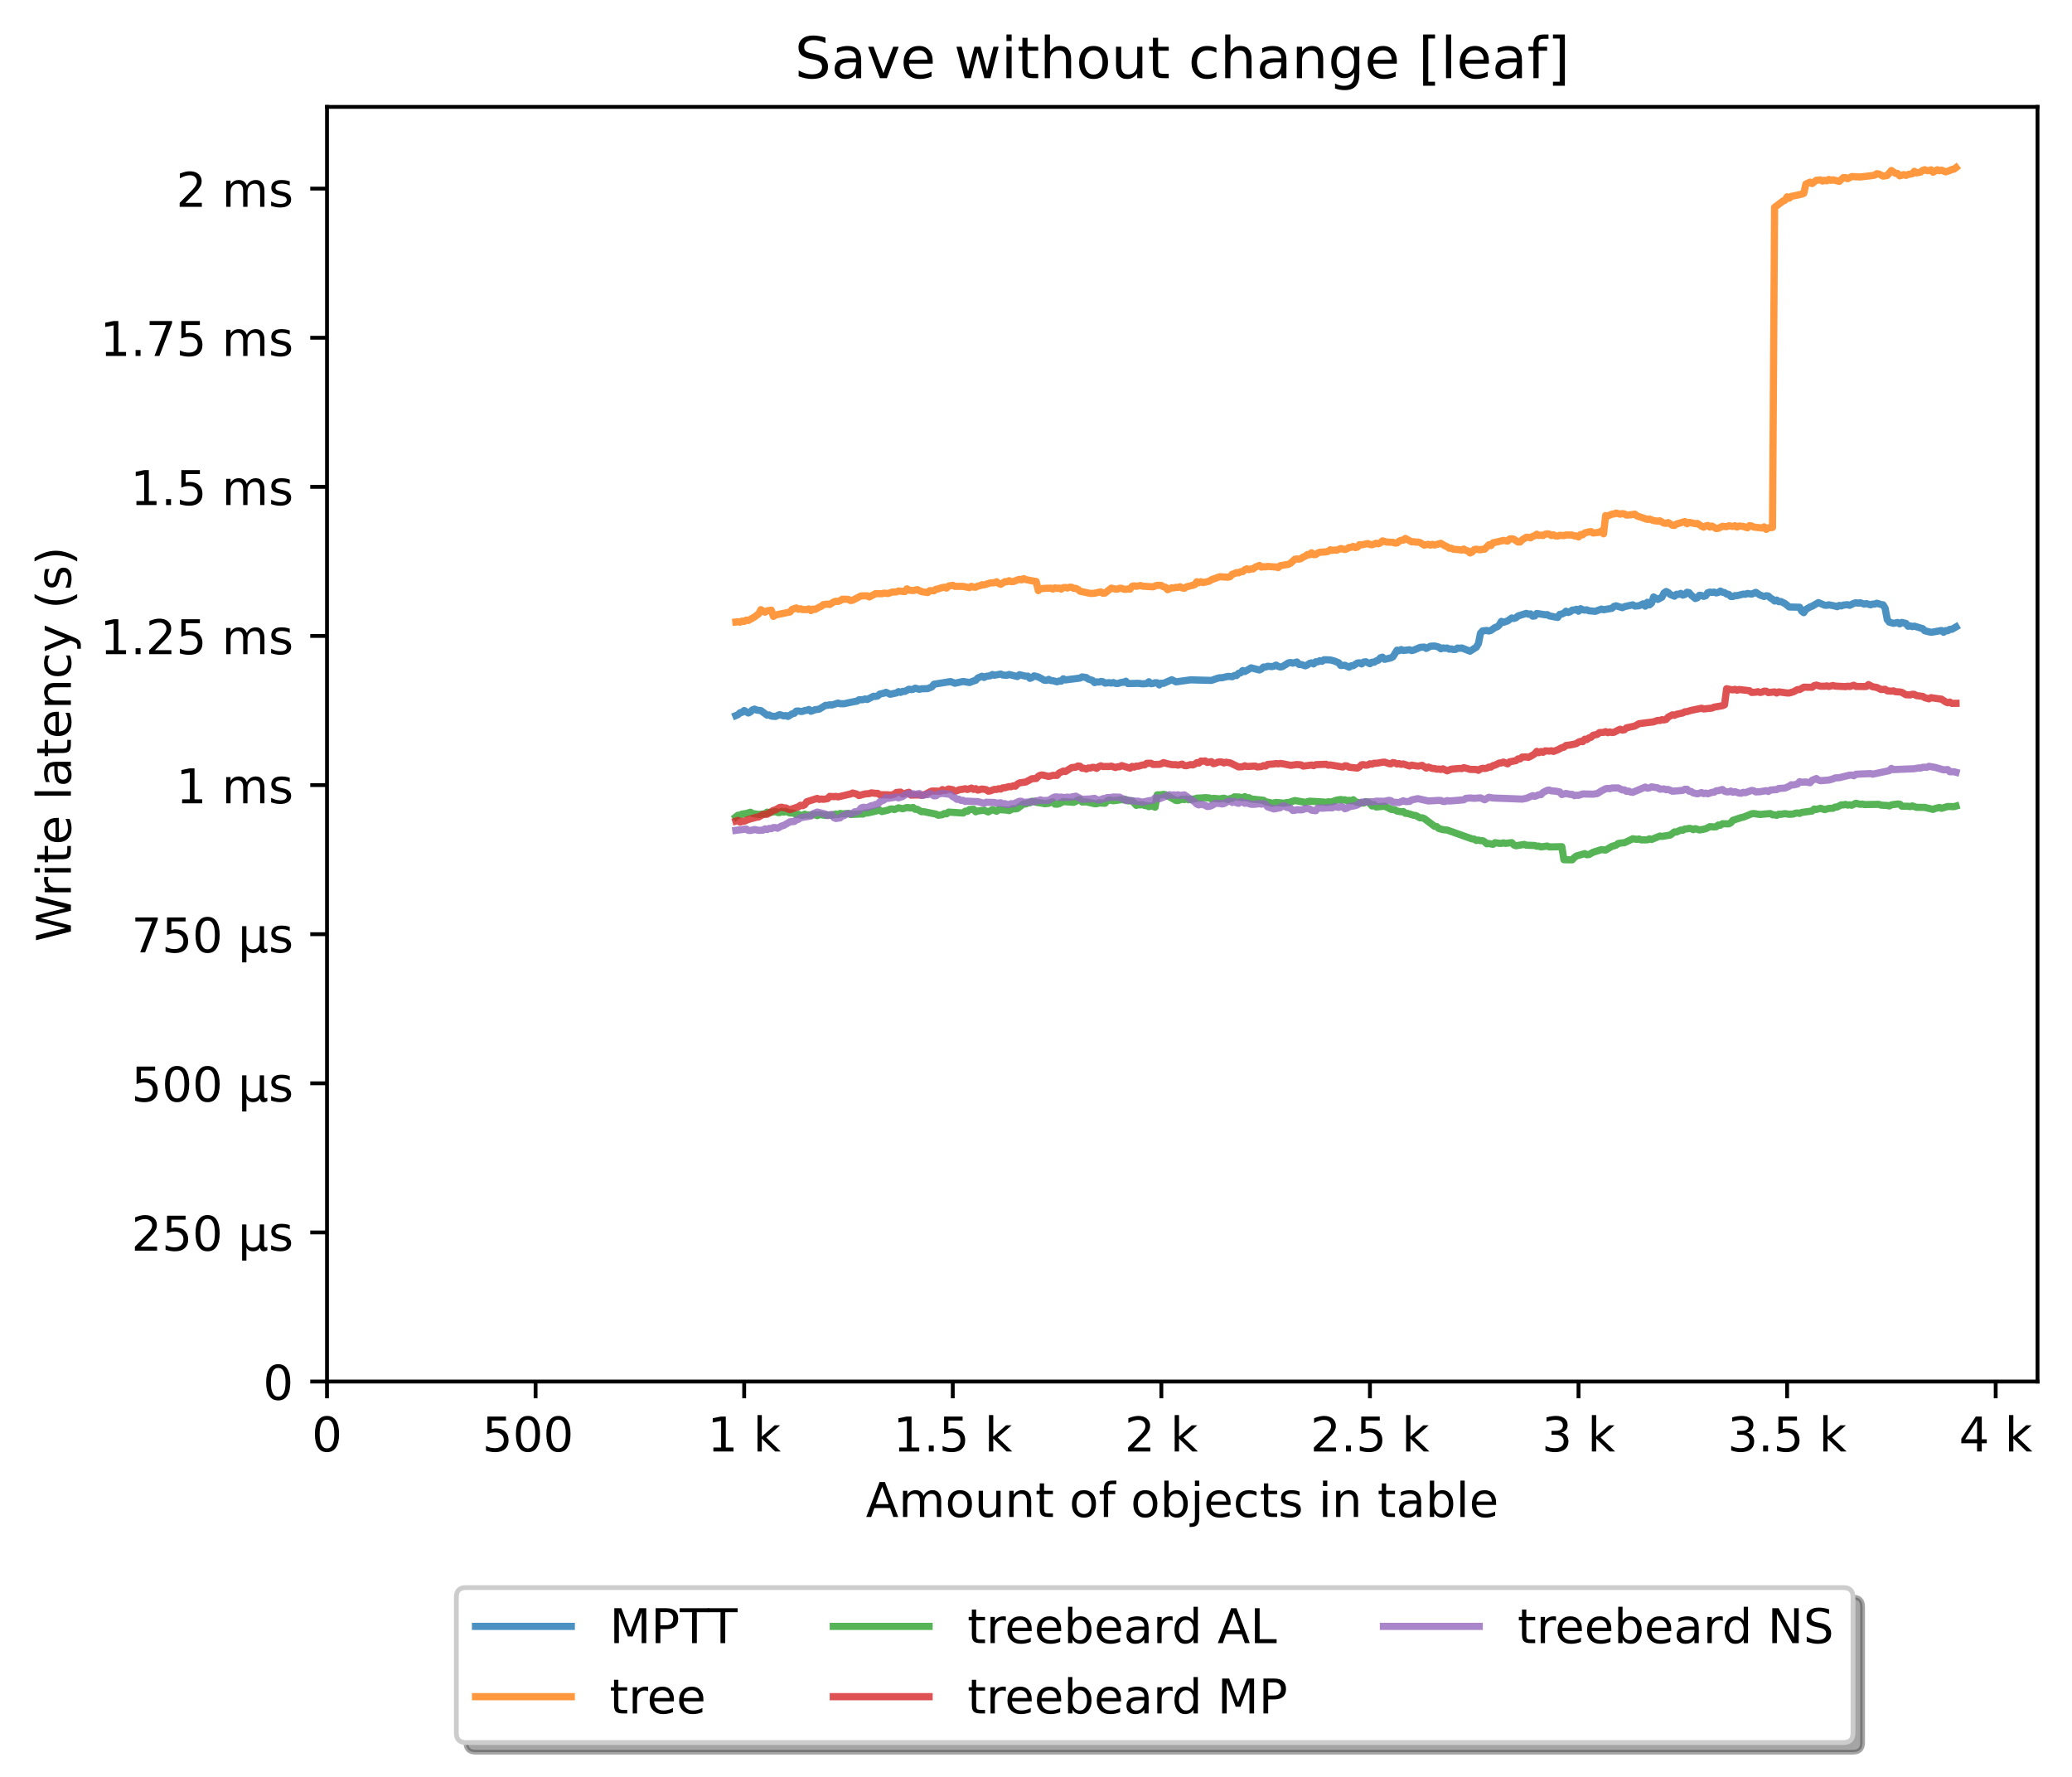 <?xml version="1.0" encoding="utf-8" standalone="no"?>
<!DOCTYPE svg PUBLIC "-//W3C//DTD SVG 1.1//EN"
  "http://www.w3.org/Graphics/SVG/1.1/DTD/svg11.dtd">
<!-- Created with matplotlib (https://matplotlib.org/) -->
<svg height="371.002pt" version="1.1" viewBox="0 0 432.592 371.002" width="432.592pt" xmlns="http://www.w3.org/2000/svg" xmlns:xlink="http://www.w3.org/1999/xlink">
 <defs>
  <style type="text/css">*{stroke-linecap:butt;stroke-linejoin:round;}</style>
 </defs>
 <g id="figure_1">
  <g id="patch_1">
   <path d="M 0 371.002 
L 432.592 371.002 
L 432.592 0 
L 0 0 
z
" style="fill:#ffffff;"/>
  </g>
  <g id="axes_1">
   <g id="patch_2">
    <path d="M 68.272 288.43 
L 425.392 288.43 
L 425.392 22.318 
L 68.272 22.318 
z
" style="fill:#ffffff;"/>
   </g>
   <g id="matplotlib.axis_1">
    <g id="xtick_1">
     <g id="line2d_1">
      <defs>
       <path d="M 0 0 
L 0 3.5 
" id="md3fd0999d1" style="stroke:#000000;stroke-width:0.8;"/>
      </defs>
      <g>
       <use style="stroke:#000000;stroke-width:0.8;" x="68.272" xlink:href="#md3fd0999d1" y="288.43"/>
      </g>
     </g>
     <g id="text_1">
      <!-- 0 -->
      <g transform="translate(65.091 303.029)scale(0.1 -0.1)">
       <defs>
        <path d="M 31.781 66.406 
Q 24.172 66.406 20.328 58.906 
Q 16.5 51.422 16.5 36.375 
Q 16.5 21.391 20.328 13.891 
Q 24.172 6.391 31.781 6.391 
Q 39.453 6.391 43.281 13.891 
Q 47.125 21.391 47.125 36.375 
Q 47.125 51.422 43.281 58.906 
Q 39.453 66.406 31.781 66.406 
z
M 31.781 74.219 
Q 44.047 74.219 50.516 64.516 
Q 56.984 54.828 56.984 36.375 
Q 56.984 17.969 50.516 8.266 
Q 44.047 -1.422 31.781 -1.422 
Q 19.531 -1.422 13.062 8.266 
Q 6.594 17.969 6.594 36.375 
Q 6.594 54.828 13.062 64.516 
Q 19.531 74.219 31.781 74.219 
z
" id="DejaVuSans-48"/>
       </defs>
       <use xlink:href="#DejaVuSans-48"/>
      </g>
     </g>
    </g>
    <g id="xtick_2">
     <g id="line2d_2">
      <g>
       <use style="stroke:#000000;stroke-width:0.8;" x="111.82" xlink:href="#md3fd0999d1" y="288.43"/>
      </g>
     </g>
     <g id="text_2">
      <!-- 500  -->
      <g transform="translate(100.688 303.029)scale(0.1 -0.1)">
       <defs>
        <path d="M 10.797 72.906 
L 49.516 72.906 
L 49.516 64.594 
L 19.828 64.594 
L 19.828 46.734 
Q 21.969 47.469 24.109 47.828 
Q 26.266 48.188 28.422 48.188 
Q 40.625 48.188 47.75 41.5 
Q 54.891 34.812 54.891 23.391 
Q 54.891 11.625 47.562 5.094 
Q 40.234 -1.422 26.906 -1.422 
Q 22.312 -1.422 17.547 -0.641 
Q 12.797 0.141 7.719 1.703 
L 7.719 11.625 
Q 12.109 9.234 16.797 8.062 
Q 21.484 6.891 26.703 6.891 
Q 35.156 6.891 40.078 11.328 
Q 45.016 15.766 45.016 23.391 
Q 45.016 31 40.078 35.438 
Q 35.156 39.891 26.703 39.891 
Q 22.75 39.891 18.812 39.016 
Q 14.891 38.141 10.797 36.281 
z
" id="DejaVuSans-53"/>
        <path id="DejaVuSans-32"/>
       </defs>
       <use xlink:href="#DejaVuSans-53"/>
       <use x="63.623" xlink:href="#DejaVuSans-48"/>
       <use x="127.246" xlink:href="#DejaVuSans-48"/>
       <use x="190.869" xlink:href="#DejaVuSans-32"/>
      </g>
     </g>
    </g>
    <g id="xtick_3">
     <g id="line2d_3">
      <g>
       <use style="stroke:#000000;stroke-width:0.8;" x="155.369" xlink:href="#md3fd0999d1" y="288.43"/>
      </g>
     </g>
     <g id="text_3">
      <!-- 1 k -->
      <g transform="translate(147.703 303.029)scale(0.1 -0.1)">
       <defs>
        <path d="M 12.406 8.297 
L 28.516 8.297 
L 28.516 63.922 
L 10.984 60.406 
L 10.984 69.391 
L 28.422 72.906 
L 38.281 72.906 
L 38.281 8.297 
L 54.391 8.297 
L 54.391 0 
L 12.406 0 
z
" id="DejaVuSans-49"/>
        <path d="M 9.078 75.984 
L 18.109 75.984 
L 18.109 31.109 
L 44.922 54.688 
L 56.391 54.688 
L 27.391 29.109 
L 57.625 0 
L 45.906 0 
L 18.109 26.703 
L 18.109 0 
L 9.078 0 
z
" id="DejaVuSans-107"/>
       </defs>
       <use xlink:href="#DejaVuSans-49"/>
       <use x="63.623" xlink:href="#DejaVuSans-32"/>
       <use x="95.41" xlink:href="#DejaVuSans-107"/>
      </g>
     </g>
    </g>
    <g id="xtick_4">
     <g id="line2d_4">
      <g>
       <use style="stroke:#000000;stroke-width:0.8;" x="198.918" xlink:href="#md3fd0999d1" y="288.43"/>
      </g>
     </g>
     <g id="text_4">
      <!-- 1.5 k -->
      <g transform="translate(186.482 303.029)scale(0.1 -0.1)">
       <defs>
        <path d="M 10.688 12.406 
L 21 12.406 
L 21 0 
L 10.688 0 
z
" id="DejaVuSans-46"/>
       </defs>
       <use xlink:href="#DejaVuSans-49"/>
       <use x="63.623" xlink:href="#DejaVuSans-46"/>
       <use x="95.41" xlink:href="#DejaVuSans-53"/>
       <use x="159.033" xlink:href="#DejaVuSans-32"/>
       <use x="190.82" xlink:href="#DejaVuSans-107"/>
      </g>
     </g>
    </g>
    <g id="xtick_5">
     <g id="line2d_5">
      <g>
       <use style="stroke:#000000;stroke-width:0.8;" x="242.466" xlink:href="#md3fd0999d1" y="288.43"/>
      </g>
     </g>
     <g id="text_5">
      <!-- 2 k -->
      <g transform="translate(234.801 303.029)scale(0.1 -0.1)">
       <defs>
        <path d="M 19.188 8.297 
L 53.609 8.297 
L 53.609 0 
L 7.328 0 
L 7.328 8.297 
Q 12.938 14.109 22.625 23.891 
Q 32.328 33.688 34.812 36.531 
Q 39.547 41.844 41.422 45.531 
Q 43.312 49.219 43.312 52.781 
Q 43.312 58.594 39.234 62.25 
Q 35.156 65.922 28.609 65.922 
Q 23.969 65.922 18.812 64.312 
Q 13.672 62.703 7.812 59.422 
L 7.812 69.391 
Q 13.766 71.781 18.938 73 
Q 24.125 74.219 28.422 74.219 
Q 39.75 74.219 46.484 68.547 
Q 53.219 62.891 53.219 53.422 
Q 53.219 48.922 51.531 44.891 
Q 49.859 40.875 45.406 35.406 
Q 44.188 33.984 37.641 27.219 
Q 31.109 20.453 19.188 8.297 
z
" id="DejaVuSans-50"/>
       </defs>
       <use xlink:href="#DejaVuSans-50"/>
       <use x="63.623" xlink:href="#DejaVuSans-32"/>
       <use x="95.41" xlink:href="#DejaVuSans-107"/>
      </g>
     </g>
    </g>
    <g id="xtick_6">
     <g id="line2d_6">
      <g>
       <use style="stroke:#000000;stroke-width:0.8;" x="286.015" xlink:href="#md3fd0999d1" y="288.43"/>
      </g>
     </g>
     <g id="text_6">
      <!-- 2.5 k -->
      <g transform="translate(273.579 303.029)scale(0.1 -0.1)">
       <use xlink:href="#DejaVuSans-50"/>
       <use x="63.623" xlink:href="#DejaVuSans-46"/>
       <use x="95.41" xlink:href="#DejaVuSans-53"/>
       <use x="159.033" xlink:href="#DejaVuSans-32"/>
       <use x="190.82" xlink:href="#DejaVuSans-107"/>
      </g>
     </g>
    </g>
    <g id="xtick_7">
     <g id="line2d_7">
      <g>
       <use style="stroke:#000000;stroke-width:0.8;" x="329.563" xlink:href="#md3fd0999d1" y="288.43"/>
      </g>
     </g>
     <g id="text_7">
      <!-- 3 k -->
      <g transform="translate(321.898 303.029)scale(0.1 -0.1)">
       <defs>
        <path d="M 40.578 39.312 
Q 47.656 37.797 51.625 33 
Q 55.609 28.219 55.609 21.188 
Q 55.609 10.406 48.188 4.484 
Q 40.766 -1.422 27.094 -1.422 
Q 22.516 -1.422 17.656 -0.516 
Q 12.797 0.391 7.625 2.203 
L 7.625 11.719 
Q 11.719 9.328 16.594 8.109 
Q 21.484 6.891 26.812 6.891 
Q 36.078 6.891 40.938 10.547 
Q 45.797 14.203 45.797 21.188 
Q 45.797 27.641 41.281 31.266 
Q 36.766 34.906 28.719 34.906 
L 20.219 34.906 
L 20.219 43.016 
L 29.109 43.016 
Q 36.375 43.016 40.234 45.922 
Q 44.094 48.828 44.094 54.297 
Q 44.094 59.906 40.109 62.906 
Q 36.141 65.922 28.719 65.922 
Q 24.656 65.922 20.016 65.031 
Q 15.375 64.156 9.812 62.312 
L 9.812 71.094 
Q 15.438 72.656 20.344 73.438 
Q 25.25 74.219 29.594 74.219 
Q 40.828 74.219 47.359 69.109 
Q 53.906 64.016 53.906 55.328 
Q 53.906 49.266 50.438 45.094 
Q 46.969 40.922 40.578 39.312 
z
" id="DejaVuSans-51"/>
       </defs>
       <use xlink:href="#DejaVuSans-51"/>
       <use x="63.623" xlink:href="#DejaVuSans-32"/>
       <use x="95.41" xlink:href="#DejaVuSans-107"/>
      </g>
     </g>
    </g>
    <g id="xtick_8">
     <g id="line2d_8">
      <g>
       <use style="stroke:#000000;stroke-width:0.8;" x="373.112" xlink:href="#md3fd0999d1" y="288.43"/>
      </g>
     </g>
     <g id="text_8">
      <!-- 3.5 k -->
      <g transform="translate(360.676 303.029)scale(0.1 -0.1)">
       <use xlink:href="#DejaVuSans-51"/>
       <use x="63.623" xlink:href="#DejaVuSans-46"/>
       <use x="95.41" xlink:href="#DejaVuSans-53"/>
       <use x="159.033" xlink:href="#DejaVuSans-32"/>
       <use x="190.82" xlink:href="#DejaVuSans-107"/>
      </g>
     </g>
    </g>
    <g id="xtick_9">
     <g id="line2d_9">
      <g>
       <use style="stroke:#000000;stroke-width:0.8;" x="416.66" xlink:href="#md3fd0999d1" y="288.43"/>
      </g>
     </g>
     <g id="text_9">
      <!-- 4 k -->
      <g transform="translate(408.995 303.029)scale(0.1 -0.1)">
       <defs>
        <path d="M 37.797 64.312 
L 12.891 25.391 
L 37.797 25.391 
z
M 35.203 72.906 
L 47.609 72.906 
L 47.609 25.391 
L 58.016 25.391 
L 58.016 17.188 
L 47.609 17.188 
L 47.609 0 
L 37.797 0 
L 37.797 17.188 
L 4.891 17.188 
L 4.891 26.703 
z
" id="DejaVuSans-52"/>
       </defs>
       <use xlink:href="#DejaVuSans-52"/>
       <use x="63.623" xlink:href="#DejaVuSans-32"/>
       <use x="95.41" xlink:href="#DejaVuSans-107"/>
      </g>
     </g>
    </g>
    <g id="text_10">
     <!-- Amount of objects in table -->
     <g transform="translate(180.773 316.707)scale(0.1 -0.1)">
      <defs>
       <path d="M 34.188 63.188 
L 20.797 26.906 
L 47.609 26.906 
z
M 28.609 72.906 
L 39.797 72.906 
L 67.578 0 
L 57.328 0 
L 50.688 18.703 
L 17.828 18.703 
L 11.188 0 
L 0.781 0 
z
" id="DejaVuSans-65"/>
       <path d="M 52 44.188 
Q 55.375 50.25 60.062 53.125 
Q 64.75 56 71.094 56 
Q 79.641 56 84.281 50.016 
Q 88.922 44.047 88.922 33.016 
L 88.922 0 
L 79.891 0 
L 79.891 32.719 
Q 79.891 40.578 77.094 44.375 
Q 74.312 48.188 68.609 48.188 
Q 61.625 48.188 57.562 43.547 
Q 53.516 38.922 53.516 30.906 
L 53.516 0 
L 44.484 0 
L 44.484 32.719 
Q 44.484 40.625 41.703 44.406 
Q 38.922 48.188 33.109 48.188 
Q 26.219 48.188 22.156 43.531 
Q 18.109 38.875 18.109 30.906 
L 18.109 0 
L 9.078 0 
L 9.078 54.688 
L 18.109 54.688 
L 18.109 46.188 
Q 21.188 51.219 25.484 53.609 
Q 29.781 56 35.688 56 
Q 41.656 56 45.828 52.969 
Q 50 49.953 52 44.188 
z
" id="DejaVuSans-109"/>
       <path d="M 30.609 48.391 
Q 23.391 48.391 19.188 42.75 
Q 14.984 37.109 14.984 27.297 
Q 14.984 17.484 19.156 11.844 
Q 23.344 6.203 30.609 6.203 
Q 37.797 6.203 41.984 11.859 
Q 46.188 17.531 46.188 27.297 
Q 46.188 37.016 41.984 42.703 
Q 37.797 48.391 30.609 48.391 
z
M 30.609 56 
Q 42.328 56 49.016 48.375 
Q 55.719 40.766 55.719 27.297 
Q 55.719 13.875 49.016 6.219 
Q 42.328 -1.422 30.609 -1.422 
Q 18.844 -1.422 12.172 6.219 
Q 5.516 13.875 5.516 27.297 
Q 5.516 40.766 12.172 48.375 
Q 18.844 56 30.609 56 
z
" id="DejaVuSans-111"/>
       <path d="M 8.5 21.578 
L 8.5 54.688 
L 17.484 54.688 
L 17.484 21.922 
Q 17.484 14.156 20.5 10.266 
Q 23.531 6.391 29.594 6.391 
Q 36.859 6.391 41.078 11.031 
Q 45.312 15.672 45.312 23.688 
L 45.312 54.688 
L 54.297 54.688 
L 54.297 0 
L 45.312 0 
L 45.312 8.406 
Q 42.047 3.422 37.719 1 
Q 33.406 -1.422 27.688 -1.422 
Q 18.266 -1.422 13.375 4.438 
Q 8.5 10.297 8.5 21.578 
z
M 31.109 56 
z
" id="DejaVuSans-117"/>
       <path d="M 54.891 33.016 
L 54.891 0 
L 45.906 0 
L 45.906 32.719 
Q 45.906 40.484 42.875 44.328 
Q 39.844 48.188 33.797 48.188 
Q 26.516 48.188 22.312 43.547 
Q 18.109 38.922 18.109 30.906 
L 18.109 0 
L 9.078 0 
L 9.078 54.688 
L 18.109 54.688 
L 18.109 46.188 
Q 21.344 51.125 25.703 53.562 
Q 30.078 56 35.797 56 
Q 45.219 56 50.047 50.172 
Q 54.891 44.344 54.891 33.016 
z
" id="DejaVuSans-110"/>
       <path d="M 18.312 70.219 
L 18.312 54.688 
L 36.812 54.688 
L 36.812 47.703 
L 18.312 47.703 
L 18.312 18.016 
Q 18.312 11.328 20.141 9.422 
Q 21.969 7.516 27.594 7.516 
L 36.812 7.516 
L 36.812 0 
L 27.594 0 
Q 17.188 0 13.234 3.875 
Q 9.281 7.766 9.281 18.016 
L 9.281 47.703 
L 2.688 47.703 
L 2.688 54.688 
L 9.281 54.688 
L 9.281 70.219 
z
" id="DejaVuSans-116"/>
       <path d="M 37.109 75.984 
L 37.109 68.5 
L 28.516 68.5 
Q 23.688 68.5 21.797 66.547 
Q 19.922 64.594 19.922 59.516 
L 19.922 54.688 
L 34.719 54.688 
L 34.719 47.703 
L 19.922 47.703 
L 19.922 0 
L 10.891 0 
L 10.891 47.703 
L 2.297 47.703 
L 2.297 54.688 
L 10.891 54.688 
L 10.891 58.5 
Q 10.891 67.625 15.141 71.797 
Q 19.391 75.984 28.609 75.984 
z
" id="DejaVuSans-102"/>
       <path d="M 48.688 27.297 
Q 48.688 37.203 44.609 42.844 
Q 40.531 48.484 33.406 48.484 
Q 26.266 48.484 22.188 42.844 
Q 18.109 37.203 18.109 27.297 
Q 18.109 17.391 22.188 11.75 
Q 26.266 6.109 33.406 6.109 
Q 40.531 6.109 44.609 11.75 
Q 48.688 17.391 48.688 27.297 
z
M 18.109 46.391 
Q 20.953 51.266 25.266 53.625 
Q 29.594 56 35.594 56 
Q 45.562 56 51.781 48.094 
Q 58.016 40.188 58.016 27.297 
Q 58.016 14.406 51.781 6.484 
Q 45.562 -1.422 35.594 -1.422 
Q 29.594 -1.422 25.266 0.953 
Q 20.953 3.328 18.109 8.203 
L 18.109 0 
L 9.078 0 
L 9.078 75.984 
L 18.109 75.984 
z
" id="DejaVuSans-98"/>
       <path d="M 9.422 54.688 
L 18.406 54.688 
L 18.406 -0.984 
Q 18.406 -11.422 14.422 -16.109 
Q 10.453 -20.797 1.609 -20.797 
L -1.812 -20.797 
L -1.812 -13.188 
L 0.594 -13.188 
Q 5.719 -13.188 7.562 -10.812 
Q 9.422 -8.453 9.422 -0.984 
z
M 9.422 75.984 
L 18.406 75.984 
L 18.406 64.594 
L 9.422 64.594 
z
" id="DejaVuSans-106"/>
       <path d="M 56.203 29.594 
L 56.203 25.203 
L 14.891 25.203 
Q 15.484 15.922 20.484 11.062 
Q 25.484 6.203 34.422 6.203 
Q 39.594 6.203 44.453 7.469 
Q 49.312 8.734 54.109 11.281 
L 54.109 2.781 
Q 49.266 0.734 44.188 -0.344 
Q 39.109 -1.422 33.891 -1.422 
Q 20.797 -1.422 13.156 6.188 
Q 5.516 13.812 5.516 26.812 
Q 5.516 40.234 12.766 48.109 
Q 20.016 56 32.328 56 
Q 43.359 56 49.781 48.891 
Q 56.203 41.797 56.203 29.594 
z
M 47.219 32.234 
Q 47.125 39.594 43.094 43.984 
Q 39.062 48.391 32.422 48.391 
Q 24.906 48.391 20.391 44.141 
Q 15.875 39.891 15.188 32.172 
z
" id="DejaVuSans-101"/>
       <path d="M 48.781 52.594 
L 48.781 44.188 
Q 44.969 46.297 41.141 47.344 
Q 37.312 48.391 33.406 48.391 
Q 24.656 48.391 19.812 42.844 
Q 14.984 37.312 14.984 27.297 
Q 14.984 17.281 19.812 11.734 
Q 24.656 6.203 33.406 6.203 
Q 37.312 6.203 41.141 7.25 
Q 44.969 8.297 48.781 10.406 
L 48.781 2.094 
Q 45.016 0.344 40.984 -0.531 
Q 36.969 -1.422 32.422 -1.422 
Q 20.062 -1.422 12.781 6.344 
Q 5.516 14.109 5.516 27.297 
Q 5.516 40.672 12.859 48.328 
Q 20.219 56 33.016 56 
Q 37.156 56 41.109 55.141 
Q 45.062 54.297 48.781 52.594 
z
" id="DejaVuSans-99"/>
       <path d="M 44.281 53.078 
L 44.281 44.578 
Q 40.484 46.531 36.375 47.5 
Q 32.281 48.484 27.875 48.484 
Q 21.188 48.484 17.844 46.438 
Q 14.5 44.391 14.5 40.281 
Q 14.5 37.156 16.891 35.375 
Q 19.281 33.594 26.516 31.984 
L 29.594 31.297 
Q 39.156 29.25 43.188 25.516 
Q 47.219 21.781 47.219 15.094 
Q 47.219 7.469 41.188 3.016 
Q 35.156 -1.422 24.609 -1.422 
Q 20.219 -1.422 15.453 -0.562 
Q 10.688 0.297 5.422 2 
L 5.422 11.281 
Q 10.406 8.688 15.234 7.391 
Q 20.062 6.109 24.812 6.109 
Q 31.156 6.109 34.562 8.281 
Q 37.984 10.453 37.984 14.406 
Q 37.984 18.062 35.516 20.016 
Q 33.062 21.969 24.703 23.781 
L 21.578 24.516 
Q 13.234 26.266 9.516 29.906 
Q 5.812 33.547 5.812 39.891 
Q 5.812 47.609 11.281 51.797 
Q 16.75 56 26.812 56 
Q 31.781 56 36.172 55.266 
Q 40.578 54.547 44.281 53.078 
z
" id="DejaVuSans-115"/>
       <path d="M 9.422 54.688 
L 18.406 54.688 
L 18.406 0 
L 9.422 0 
z
M 9.422 75.984 
L 18.406 75.984 
L 18.406 64.594 
L 9.422 64.594 
z
" id="DejaVuSans-105"/>
       <path d="M 34.281 27.484 
Q 23.391 27.484 19.188 25 
Q 14.984 22.516 14.984 16.5 
Q 14.984 11.719 18.141 8.906 
Q 21.297 6.109 26.703 6.109 
Q 34.188 6.109 38.703 11.406 
Q 43.219 16.703 43.219 25.484 
L 43.219 27.484 
z
M 52.203 31.203 
L 52.203 0 
L 43.219 0 
L 43.219 8.297 
Q 40.141 3.328 35.547 0.953 
Q 30.953 -1.422 24.312 -1.422 
Q 15.922 -1.422 10.953 3.297 
Q 6 8.016 6 15.922 
Q 6 25.141 12.172 29.828 
Q 18.359 34.516 30.609 34.516 
L 43.219 34.516 
L 43.219 35.406 
Q 43.219 41.609 39.141 45 
Q 35.062 48.391 27.688 48.391 
Q 23 48.391 18.547 47.266 
Q 14.109 46.141 10.016 43.891 
L 10.016 52.203 
Q 14.938 54.109 19.578 55.047 
Q 24.219 56 28.609 56 
Q 40.484 56 46.344 49.844 
Q 52.203 43.703 52.203 31.203 
z
" id="DejaVuSans-97"/>
       <path d="M 9.422 75.984 
L 18.406 75.984 
L 18.406 0 
L 9.422 0 
z
" id="DejaVuSans-108"/>
      </defs>
      <use xlink:href="#DejaVuSans-65"/>
      <use x="68.408" xlink:href="#DejaVuSans-109"/>
      <use x="165.82" xlink:href="#DejaVuSans-111"/>
      <use x="227.002" xlink:href="#DejaVuSans-117"/>
      <use x="290.381" xlink:href="#DejaVuSans-110"/>
      <use x="353.76" xlink:href="#DejaVuSans-116"/>
      <use x="392.969" xlink:href="#DejaVuSans-32"/>
      <use x="424.756" xlink:href="#DejaVuSans-111"/>
      <use x="485.938" xlink:href="#DejaVuSans-102"/>
      <use x="521.143" xlink:href="#DejaVuSans-32"/>
      <use x="552.93" xlink:href="#DejaVuSans-111"/>
      <use x="614.111" xlink:href="#DejaVuSans-98"/>
      <use x="677.588" xlink:href="#DejaVuSans-106"/>
      <use x="705.371" xlink:href="#DejaVuSans-101"/>
      <use x="766.895" xlink:href="#DejaVuSans-99"/>
      <use x="821.875" xlink:href="#DejaVuSans-116"/>
      <use x="861.084" xlink:href="#DejaVuSans-115"/>
      <use x="913.184" xlink:href="#DejaVuSans-32"/>
      <use x="944.971" xlink:href="#DejaVuSans-105"/>
      <use x="972.754" xlink:href="#DejaVuSans-110"/>
      <use x="1036.133" xlink:href="#DejaVuSans-32"/>
      <use x="1067.92" xlink:href="#DejaVuSans-116"/>
      <use x="1107.129" xlink:href="#DejaVuSans-97"/>
      <use x="1168.408" xlink:href="#DejaVuSans-98"/>
      <use x="1231.885" xlink:href="#DejaVuSans-108"/>
      <use x="1259.668" xlink:href="#DejaVuSans-101"/>
     </g>
    </g>
   </g>
   <g id="matplotlib.axis_2">
    <g id="ytick_1">
     <g id="line2d_10">
      <defs>
       <path d="M 0 0 
L -3.5 0 
" id="m112a30f243" style="stroke:#000000;stroke-width:0.8;"/>
      </defs>
      <g>
       <use style="stroke:#000000;stroke-width:0.8;" x="68.272" xlink:href="#m112a30f243" y="288.43"/>
      </g>
     </g>
     <g id="text_11">
      <!-- 0 -->
      <g transform="translate(54.909 292.229)scale(0.1 -0.1)">
       <use xlink:href="#DejaVuSans-48"/>
      </g>
     </g>
    </g>
    <g id="ytick_2">
     <g id="line2d_11">
      <g>
       <use style="stroke:#000000;stroke-width:0.8;" x="68.272" xlink:href="#m112a30f243" y="257.299"/>
      </g>
     </g>
     <g id="text_12">
      <!-- 250 µs -->
      <g transform="translate(27.434 261.098)scale(0.1 -0.1)">
       <defs>
        <path d="M 8.5 -20.797 
L 8.5 54.688 
L 17.484 54.688 
L 17.484 20.703 
Q 17.484 13.625 20.844 10 
Q 24.219 6.391 30.812 6.391 
Q 38.031 6.391 41.672 10.484 
Q 45.312 14.594 45.312 22.797 
L 45.312 54.688 
L 54.297 54.688 
L 54.297 12.594 
Q 54.297 9.672 55.141 8.281 
Q 56 6.891 57.812 6.891 
Q 58.25 6.891 59.031 7.156 
Q 59.812 7.422 61.188 8.016 
L 61.188 0.781 
Q 59.188 -0.344 57.391 -0.875 
Q 55.609 -1.422 53.906 -1.422 
Q 50.531 -1.422 48.531 0.484 
Q 46.531 2.391 45.797 6.297 
Q 43.359 2.438 39.812 0.5 
Q 36.281 -1.422 31.5 -1.422 
Q 26.516 -1.422 23.016 0.484 
Q 19.531 2.391 17.484 6.203 
L 17.484 -20.797 
z
" id="DejaVuSans-181"/>
       </defs>
       <use xlink:href="#DejaVuSans-50"/>
       <use x="63.623" xlink:href="#DejaVuSans-53"/>
       <use x="127.246" xlink:href="#DejaVuSans-48"/>
       <use x="190.869" xlink:href="#DejaVuSans-32"/>
       <use x="222.656" xlink:href="#DejaVuSans-181"/>
       <use x="286.279" xlink:href="#DejaVuSans-115"/>
      </g>
     </g>
    </g>
    <g id="ytick_3">
     <g id="line2d_12">
      <g>
       <use style="stroke:#000000;stroke-width:0.8;" x="68.272" xlink:href="#m112a30f243" y="226.168"/>
      </g>
     </g>
     <g id="text_13">
      <!-- 500 µs -->
      <g transform="translate(27.434 229.967)scale(0.1 -0.1)">
       <use xlink:href="#DejaVuSans-53"/>
       <use x="63.623" xlink:href="#DejaVuSans-48"/>
       <use x="127.246" xlink:href="#DejaVuSans-48"/>
       <use x="190.869" xlink:href="#DejaVuSans-32"/>
       <use x="222.656" xlink:href="#DejaVuSans-181"/>
       <use x="286.279" xlink:href="#DejaVuSans-115"/>
      </g>
     </g>
    </g>
    <g id="ytick_4">
     <g id="line2d_13">
      <g>
       <use style="stroke:#000000;stroke-width:0.8;" x="68.272" xlink:href="#m112a30f243" y="195.036"/>
      </g>
     </g>
     <g id="text_14">
      <!-- 750 µs -->
      <g transform="translate(27.434 198.836)scale(0.1 -0.1)">
       <defs>
        <path d="M 8.203 72.906 
L 55.078 72.906 
L 55.078 68.703 
L 28.609 0 
L 18.312 0 
L 43.219 64.594 
L 8.203 64.594 
z
" id="DejaVuSans-55"/>
       </defs>
       <use xlink:href="#DejaVuSans-55"/>
       <use x="63.623" xlink:href="#DejaVuSans-53"/>
       <use x="127.246" xlink:href="#DejaVuSans-48"/>
       <use x="190.869" xlink:href="#DejaVuSans-32"/>
       <use x="222.656" xlink:href="#DejaVuSans-181"/>
       <use x="286.279" xlink:href="#DejaVuSans-115"/>
      </g>
     </g>
    </g>
    <g id="ytick_5">
     <g id="line2d_14">
      <g>
       <use style="stroke:#000000;stroke-width:0.8;" x="68.272" xlink:href="#m112a30f243" y="163.905"/>
      </g>
     </g>
     <g id="text_15">
      <!-- 1 ms -->
      <g transform="translate(36.781 167.704)scale(0.1 -0.1)">
       <use xlink:href="#DejaVuSans-49"/>
       <use x="63.623" xlink:href="#DejaVuSans-32"/>
       <use x="95.41" xlink:href="#DejaVuSans-109"/>
       <use x="192.822" xlink:href="#DejaVuSans-115"/>
      </g>
     </g>
    </g>
    <g id="ytick_6">
     <g id="line2d_15">
      <g>
       <use style="stroke:#000000;stroke-width:0.8;" x="68.272" xlink:href="#m112a30f243" y="132.774"/>
      </g>
     </g>
     <g id="text_16">
      <!-- 1.25 ms -->
      <g transform="translate(20.878 136.573)scale(0.1 -0.1)">
       <use xlink:href="#DejaVuSans-49"/>
       <use x="63.623" xlink:href="#DejaVuSans-46"/>
       <use x="95.41" xlink:href="#DejaVuSans-50"/>
       <use x="159.033" xlink:href="#DejaVuSans-53"/>
       <use x="222.656" xlink:href="#DejaVuSans-32"/>
       <use x="254.443" xlink:href="#DejaVuSans-109"/>
       <use x="351.855" xlink:href="#DejaVuSans-115"/>
      </g>
     </g>
    </g>
    <g id="ytick_7">
     <g id="line2d_16">
      <g>
       <use style="stroke:#000000;stroke-width:0.8;" x="68.272" xlink:href="#m112a30f243" y="101.643"/>
      </g>
     </g>
     <g id="text_17">
      <!-- 1.5 ms -->
      <g transform="translate(27.241 105.442)scale(0.1 -0.1)">
       <use xlink:href="#DejaVuSans-49"/>
       <use x="63.623" xlink:href="#DejaVuSans-46"/>
       <use x="95.41" xlink:href="#DejaVuSans-53"/>
       <use x="159.033" xlink:href="#DejaVuSans-32"/>
       <use x="190.82" xlink:href="#DejaVuSans-109"/>
       <use x="288.232" xlink:href="#DejaVuSans-115"/>
      </g>
     </g>
    </g>
    <g id="ytick_8">
     <g id="line2d_17">
      <g>
       <use style="stroke:#000000;stroke-width:0.8;" x="68.272" xlink:href="#m112a30f243" y="70.512"/>
      </g>
     </g>
     <g id="text_18">
      <!-- 1.75 ms -->
      <g transform="translate(20.878 74.311)scale(0.1 -0.1)">
       <use xlink:href="#DejaVuSans-49"/>
       <use x="63.623" xlink:href="#DejaVuSans-46"/>
       <use x="95.41" xlink:href="#DejaVuSans-55"/>
       <use x="159.033" xlink:href="#DejaVuSans-53"/>
       <use x="222.656" xlink:href="#DejaVuSans-32"/>
       <use x="254.443" xlink:href="#DejaVuSans-109"/>
       <use x="351.855" xlink:href="#DejaVuSans-115"/>
      </g>
     </g>
    </g>
    <g id="ytick_9">
     <g id="line2d_18">
      <g>
       <use style="stroke:#000000;stroke-width:0.8;" x="68.272" xlink:href="#m112a30f243" y="39.38"/>
      </g>
     </g>
     <g id="text_19">
      <!-- 2 ms -->
      <g transform="translate(36.781 43.18)scale(0.1 -0.1)">
       <use xlink:href="#DejaVuSans-50"/>
       <use x="63.623" xlink:href="#DejaVuSans-32"/>
       <use x="95.41" xlink:href="#DejaVuSans-109"/>
       <use x="192.822" xlink:href="#DejaVuSans-115"/>
      </g>
     </g>
    </g>
    <g id="text_20">
     <!-- Write latency (s) -->
     <g transform="translate(14.798 196.626)rotate(-90)scale(0.1 -0.1)">
      <defs>
       <path d="M 3.328 72.906 
L 13.281 72.906 
L 28.609 11.281 
L 43.891 72.906 
L 54.984 72.906 
L 70.312 11.281 
L 85.594 72.906 
L 95.609 72.906 
L 77.297 0 
L 64.891 0 
L 49.516 63.281 
L 33.984 0 
L 21.578 0 
z
" id="DejaVuSans-87"/>
       <path d="M 41.109 46.297 
Q 39.594 47.172 37.812 47.578 
Q 36.031 48 33.891 48 
Q 26.266 48 22.188 43.047 
Q 18.109 38.094 18.109 28.812 
L 18.109 0 
L 9.078 0 
L 9.078 54.688 
L 18.109 54.688 
L 18.109 46.188 
Q 20.953 51.172 25.484 53.578 
Q 30.031 56 36.531 56 
Q 37.453 56 38.578 55.875 
Q 39.703 55.766 41.062 55.516 
z
" id="DejaVuSans-114"/>
       <path d="M 32.172 -5.078 
Q 28.375 -14.844 24.75 -17.812 
Q 21.141 -20.797 15.094 -20.797 
L 7.906 -20.797 
L 7.906 -13.281 
L 13.188 -13.281 
Q 16.891 -13.281 18.938 -11.516 
Q 21 -9.766 23.484 -3.219 
L 25.094 0.875 
L 2.984 54.688 
L 12.5 54.688 
L 29.594 11.922 
L 46.688 54.688 
L 56.203 54.688 
z
" id="DejaVuSans-121"/>
       <path d="M 31 75.875 
Q 24.469 64.656 21.281 53.656 
Q 18.109 42.672 18.109 31.391 
Q 18.109 20.125 21.312 9.062 
Q 24.516 -2 31 -13.188 
L 23.188 -13.188 
Q 15.875 -1.703 12.234 9.375 
Q 8.594 20.453 8.594 31.391 
Q 8.594 42.281 12.203 53.312 
Q 15.828 64.359 23.188 75.875 
z
" id="DejaVuSans-40"/>
       <path d="M 8.016 75.875 
L 15.828 75.875 
Q 23.141 64.359 26.781 53.312 
Q 30.422 42.281 30.422 31.391 
Q 30.422 20.453 26.781 9.375 
Q 23.141 -1.703 15.828 -13.188 
L 8.016 -13.188 
Q 14.5 -2 17.703 9.062 
Q 20.906 20.125 20.906 31.391 
Q 20.906 42.672 17.703 53.656 
Q 14.5 64.656 8.016 75.875 
z
" id="DejaVuSans-41"/>
      </defs>
      <use xlink:href="#DejaVuSans-87"/>
      <use x="94.377" xlink:href="#DejaVuSans-114"/>
      <use x="135.49" xlink:href="#DejaVuSans-105"/>
      <use x="163.273" xlink:href="#DejaVuSans-116"/>
      <use x="202.482" xlink:href="#DejaVuSans-101"/>
      <use x="264.006" xlink:href="#DejaVuSans-32"/>
      <use x="295.793" xlink:href="#DejaVuSans-108"/>
      <use x="323.576" xlink:href="#DejaVuSans-97"/>
      <use x="384.855" xlink:href="#DejaVuSans-116"/>
      <use x="424.064" xlink:href="#DejaVuSans-101"/>
      <use x="485.588" xlink:href="#DejaVuSans-110"/>
      <use x="548.967" xlink:href="#DejaVuSans-99"/>
      <use x="603.947" xlink:href="#DejaVuSans-121"/>
      <use x="663.127" xlink:href="#DejaVuSans-32"/>
      <use x="694.914" xlink:href="#DejaVuSans-40"/>
      <use x="733.928" xlink:href="#DejaVuSans-115"/>
      <use x="786.027" xlink:href="#DejaVuSans-41"/>
     </g>
    </g>
   </g>
   <g id="line2d_19">
    <path clip-path="url(#p5badf6130a)" d="M 153.627 149.394 
L 154.063 149.212 
L 154.498 148.796 
L 154.934 148.722 
L 155.369 148.34 
L 156.24 148.854 
L 156.675 148.631 
L 157.111 148.191 
L 157.546 148.04 
L 157.982 148.252 
L 158.853 148.352 
L 160.159 149.306 
L 160.595 149.262 
L 161.03 149.505 
L 161.901 149.576 
L 162.772 149.195 
L 163.643 149.466 
L 164.079 149.395 
L 164.514 149.574 
L 165.385 149.024 
L 165.821 148.931 
L 166.256 148.461 
L 166.692 148.424 
L 167.127 148.538 
L 167.563 148.522 
L 167.998 148.332 
L 168.434 148.301 
L 168.869 148.118 
L 169.305 148.497 
L 170.176 148.169 
L 171.046 148.05 
L 172.353 147.252 
L 172.788 147.258 
L 173.224 147.131 
L 173.659 147.19 
L 174.966 146.782 
L 175.401 146.921 
L 176.272 146.918 
L 177.143 146.719 
L 178.45 146.455 
L 178.885 146.396 
L 179.321 146.099 
L 180.192 146.069 
L 180.627 145.922 
L 181.063 146.035 
L 182.369 145.36 
L 182.805 145.393 
L 183.24 145.306 
L 183.676 144.908 
L 184.547 144.722 
L 184.982 144.538 
L 185.853 144.949 
L 186.724 144.753 
L 187.159 144.675 
L 187.595 144.386 
L 188.03 144.553 
L 188.466 144.332 
L 188.901 144.35 
L 189.772 143.887 
L 190.208 143.968 
L 190.643 143.915 
L 191.079 143.671 
L 191.95 143.92 
L 192.385 143.8 
L 193.692 143.763 
L 194.563 143.392 
L 194.998 142.847 
L 198.482 142.29 
L 199.353 142.643 
L 201.095 142.266 
L 202.401 142.499 
L 203.272 142.161 
L 203.708 142.035 
L 204.143 141.551 
L 205.014 141.178 
L 205.45 141.434 
L 205.885 141.198 
L 206.756 141.085 
L 207.192 140.818 
L 207.627 140.968 
L 208.934 140.728 
L 209.369 140.931 
L 210.24 140.98 
L 210.676 140.813 
L 212.418 141.245 
L 212.853 140.855 
L 214.16 141.183 
L 214.595 141.149 
L 215.031 141.623 
L 215.466 141.458 
L 215.902 141.101 
L 216.772 141.328 
L 218.079 142.028 
L 218.514 142.039 
L 218.95 141.833 
L 219.385 142.077 
L 219.821 142.102 
L 220.692 142.348 
L 221.127 142.168 
L 221.563 142.206 
L 221.998 141.716 
L 222.434 141.95 
L 225.482 141.566 
L 225.918 141.32 
L 226.789 141.453 
L 227.224 141.772 
L 228.095 142.054 
L 228.531 142.514 
L 228.966 142.36 
L 229.402 142.406 
L 229.837 142.269 
L 230.273 142.33 
L 230.708 142.617 
L 231.579 142.518 
L 232.014 142.608 
L 232.45 142.498 
L 232.885 142.673 
L 233.321 142.716 
L 234.192 142.446 
L 234.627 142.439 
L 235.063 142.223 
L 235.498 142.717 
L 237.676 142.659 
L 238.547 142.769 
L 239.418 142.705 
L 239.853 142.33 
L 240.289 142.739 
L 240.724 142.692 
L 241.16 142.53 
L 241.595 142.549 
L 242.031 143 
L 242.466 142.633 
L 242.902 142.672 
L 244.644 141.909 
L 245.515 142.353 
L 248.563 141.933 
L 252.918 142.052 
L 254.224 141.601 
L 254.66 141.493 
L 255.095 141.507 
L 256.402 141.207 
L 257.273 141.284 
L 257.708 141.029 
L 258.144 141.044 
L 258.579 140.568 
L 259.015 140.478 
L 259.45 139.989 
L 259.886 140.202 
L 260.757 139.708 
L 261.192 139.427 
L 262.934 139.877 
L 263.369 139.676 
L 263.805 139.256 
L 264.24 139.266 
L 264.676 139.094 
L 265.547 139.172 
L 265.982 139.07 
L 266.418 138.852 
L 266.853 139.116 
L 267.289 139.25 
L 267.724 139.18 
L 269.031 138.375 
L 269.466 138.315 
L 269.902 138.451 
L 270.773 138.209 
L 271.208 138.722 
L 271.644 138.719 
L 272.515 139.006 
L 272.95 138.827 
L 273.386 138.509 
L 273.821 138.389 
L 274.257 138.613 
L 274.692 138.157 
L 275.128 138.174 
L 275.563 137.927 
L 275.999 138.072 
L 276.434 137.741 
L 277.74 137.775 
L 278.611 138.01 
L 279.482 138.363 
L 279.918 138.941 
L 280.789 138.887 
L 281.66 139.293 
L 282.095 139 
L 282.531 138.983 
L 283.402 138.42 
L 283.837 138.375 
L 284.273 138.617 
L 284.708 138.218 
L 285.144 138.154 
L 286.015 138.569 
L 286.45 138.248 
L 286.886 138.263 
L 287.321 137.981 
L 287.757 137.84 
L 288.192 137.339 
L 288.628 137.194 
L 289.063 137.653 
L 290.37 137.355 
L 290.805 137.134 
L 291.676 135.738 
L 292.111 135.848 
L 292.547 135.605 
L 292.982 135.804 
L 294.289 135.651 
L 294.724 135.825 
L 295.16 135.726 
L 296.031 135.355 
L 296.466 135.158 
L 297.337 135.088 
L 297.773 135.379 
L 298.644 134.914 
L 299.515 134.866 
L 300.386 135.086 
L 300.821 135.463 
L 301.257 135.271 
L 301.692 135.35 
L 302.128 135.291 
L 302.563 135.526 
L 302.999 135.474 
L 303.434 135.613 
L 303.87 135.6 
L 304.305 135.291 
L 304.741 135.353 
L 305.176 135.274 
L 306.918 135.952 
L 307.789 135.386 
L 308.224 135.125 
L 308.66 134.377 
L 309.095 132.211 
L 309.531 131.716 
L 310.402 131.621 
L 310.837 131.741 
L 311.273 131.614 
L 312.144 130.997 
L 312.579 130.863 
L 313.015 130.491 
L 313.45 129.732 
L 313.886 129.929 
L 314.757 129.632 
L 315.628 129.021 
L 316.063 129.122 
L 316.499 128.976 
L 316.934 128.6 
L 318.676 128.054 
L 319.112 128.235 
L 319.547 128.16 
L 319.983 128.638 
L 320.418 128.604 
L 320.854 128.072 
L 322.595 128.353 
L 323.031 128.304 
L 323.466 128.584 
L 325.208 128.908 
L 325.644 128.258 
L 326.079 128.195 
L 326.515 128.002 
L 326.95 127.606 
L 327.386 127.871 
L 327.821 127.726 
L 328.257 127.366 
L 328.692 127.353 
L 329.128 127.201 
L 329.563 127.607 
L 329.999 127.072 
L 330.434 127.305 
L 330.87 127.374 
L 331.305 127.319 
L 331.741 127.513 
L 333.047 127.633 
L 334.354 127.161 
L 334.789 127.299 
L 336.531 127.004 
L 336.967 126.603 
L 337.402 126.476 
L 338.708 126.871 
L 339.144 126.653 
L 340.886 126.272 
L 341.321 126.536 
L 342.192 126.475 
L 343.063 126.059 
L 343.499 126.555 
L 343.934 125.741 
L 344.37 126.284 
L 344.805 125.924 
L 345.241 124.629 
L 346.112 125.145 
L 346.983 124.674 
L 347.418 123.787 
L 347.854 123.49 
L 348.289 123.709 
L 348.725 124.119 
L 349.596 124.477 
L 350.031 124.069 
L 350.467 124.102 
L 350.902 123.884 
L 351.338 124.253 
L 351.773 124.115 
L 352.209 123.649 
L 352.644 123.727 
L 353.079 124.238 
L 353.95 124.954 
L 354.386 124.787 
L 354.821 124.266 
L 355.257 124.327 
L 355.692 124.509 
L 356.128 124.368 
L 356.563 123.734 
L 356.999 123.611 
L 357.434 123.694 
L 357.87 123.61 
L 358.305 123.784 
L 358.741 123.683 
L 359.176 123.4 
L 359.612 123.637 
L 360.047 123.719 
L 360.483 124.015 
L 360.918 124.081 
L 361.354 124.527 
L 361.789 124.546 
L 362.225 124.339 
L 362.66 124.359 
L 363.967 124.03 
L 364.402 124.072 
L 364.838 123.895 
L 365.709 124.036 
L 366.58 123.666 
L 367.451 124.231 
L 368.321 124.528 
L 368.757 124.368 
L 369.192 124.436 
L 369.628 124.843 
L 370.063 125.096 
L 370.499 125.477 
L 370.934 125.273 
L 371.37 125.622 
L 371.805 125.576 
L 372.676 126.011 
L 373.547 126.721 
L 375.725 126.773 
L 376.16 127.594 
L 376.596 127.909 
L 377.031 127.239 
L 377.902 126.721 
L 378.338 126.561 
L 379.644 125.806 
L 380.951 126.354 
L 381.386 126.381 
L 381.822 126.263 
L 383.128 126.526 
L 383.563 126.667 
L 383.999 126.391 
L 384.434 126.509 
L 384.87 126.325 
L 385.741 126.242 
L 386.176 126.381 
L 387.047 125.949 
L 387.483 125.838 
L 387.918 125.93 
L 388.354 125.834 
L 389.225 126.12 
L 389.66 126.006 
L 390.531 126.276 
L 390.967 126.111 
L 391.402 126.128 
L 391.838 125.931 
L 392.709 126.204 
L 393.144 126.27 
L 393.58 126.992 
L 394.015 129.331 
L 394.451 129.891 
L 395.322 130.135 
L 396.193 129.961 
L 396.628 130.247 
L 397.064 129.943 
L 397.935 130.162 
L 398.37 130.745 
L 398.805 130.665 
L 399.241 130.816 
L 399.676 130.724 
L 401.418 131.248 
L 401.854 131.695 
L 403.16 132.009 
L 404.031 131.868 
L 405.338 131.626 
L 405.773 132.004 
L 406.209 131.654 
L 406.644 131.684 
L 407.08 131.391 
L 407.515 131.382 
L 408.386 130.88 
L 408.386 130.88 
" style="fill:none;stroke:#1f77b4;stroke-linecap:square;stroke-opacity:0.8;stroke-width:1.5;"/>
   </g>
   <g id="line2d_20">
    <path clip-path="url(#p5badf6130a)" d="M 153.627 129.86 
L 154.063 129.819 
L 154.498 129.892 
L 154.934 129.666 
L 155.369 129.746 
L 155.804 129.462 
L 156.24 129.535 
L 157.546 128.795 
L 158.417 128.128 
L 158.853 127.281 
L 159.724 127.812 
L 160.159 127.523 
L 161.03 127.379 
L 161.466 128.685 
L 161.901 128.396 
L 164.95 127.761 
L 165.385 127.22 
L 166.256 126.92 
L 166.692 127.202 
L 167.127 127.085 
L 167.563 127.268 
L 168.434 127.262 
L 168.869 127.118 
L 169.305 127.481 
L 169.74 127.164 
L 170.176 127.235 
L 171.046 126.764 
L 171.482 126.569 
L 171.917 126.22 
L 172.788 126.123 
L 173.224 126.209 
L 174.095 125.65 
L 174.53 125.523 
L 174.966 125.571 
L 175.401 125.404 
L 175.837 125.11 
L 176.708 125.1 
L 177.143 125.15 
L 177.579 125.377 
L 178.014 125.317 
L 179.756 124.412 
L 181.063 124.382 
L 181.498 124.632 
L 182.805 123.937 
L 184.111 123.954 
L 184.547 123.835 
L 185.418 123.913 
L 186.288 123.599 
L 187.159 123.581 
L 187.595 123.379 
L 188.901 123.513 
L 189.337 122.935 
L 189.772 123.2 
L 190.643 123.3 
L 191.514 123.099 
L 192.385 123.514 
L 193.692 123.71 
L 194.127 123.309 
L 194.998 123.339 
L 195.434 123.008 
L 195.869 122.967 
L 196.305 122.783 
L 197.176 122.587 
L 197.611 122.783 
L 198.047 122.358 
L 198.918 122.188 
L 199.353 122.418 
L 201.095 122.422 
L 202.401 122.687 
L 202.837 122.404 
L 203.272 122.577 
L 203.708 122.589 
L 204.143 122.357 
L 204.579 122.302 
L 205.014 122.072 
L 205.45 122.118 
L 206.756 121.698 
L 207.627 121.662 
L 208.063 121.449 
L 208.498 121.802 
L 208.934 121.989 
L 209.805 121.431 
L 210.24 121.455 
L 210.676 121.234 
L 211.111 121.43 
L 211.547 121.418 
L 212.418 121.082 
L 212.853 120.954 
L 213.289 121.064 
L 213.724 120.806 
L 214.16 121 
L 215.466 121.261 
L 216.337 121.398 
L 216.772 123.305 
L 217.208 122.905 
L 218.514 122.81 
L 219.385 122.789 
L 219.821 122.979 
L 220.256 122.724 
L 220.692 122.856 
L 221.127 122.773 
L 221.563 122.993 
L 221.998 122.678 
L 222.434 122.64 
L 222.869 122.761 
L 223.305 122.588 
L 223.74 122.605 
L 224.176 122.842 
L 224.611 122.841 
L 225.047 123.04 
L 225.482 123.43 
L 227.66 123.895 
L 228.531 123.855 
L 229.402 123.643 
L 229.837 123.571 
L 230.273 123.857 
L 230.708 123.817 
L 232.014 122.781 
L 232.885 122.995 
L 233.321 123.002 
L 233.756 122.806 
L 234.192 122.832 
L 234.627 123.011 
L 235.063 123.045 
L 235.498 122.948 
L 235.934 123.01 
L 236.369 122.404 
L 236.805 122.305 
L 237.24 122.415 
L 238.111 122.234 
L 238.547 122.38 
L 240.724 122.517 
L 241.595 122.186 
L 242.466 122.226 
L 242.902 122.513 
L 243.337 122.602 
L 243.773 123.119 
L 244.644 122.717 
L 245.079 122.731 
L 245.515 122.624 
L 245.95 122.651 
L 246.386 122.49 
L 246.821 122.747 
L 247.256 122.821 
L 247.692 122.524 
L 248.998 122.192 
L 249.434 122.066 
L 249.869 121.448 
L 250.305 121.662 
L 250.74 121.441 
L 251.176 121.632 
L 252.482 121.333 
L 252.918 121.033 
L 254.66 120.4 
L 256.402 120.511 
L 256.837 120.381 
L 257.273 119.877 
L 257.708 119.772 
L 258.144 119.533 
L 258.579 119.61 
L 259.015 119.356 
L 259.45 119.351 
L 259.886 118.939 
L 260.321 118.753 
L 260.757 118.93 
L 261.192 118.786 
L 261.627 118.785 
L 262.063 118.415 
L 262.934 118.04 
L 263.369 118.408 
L 263.805 118.301 
L 264.24 118.35 
L 264.676 118.254 
L 265.982 118.351 
L 266.418 118.362 
L 266.853 118.511 
L 267.289 118.098 
L 269.031 117.806 
L 269.466 117.562 
L 270.337 116.758 
L 270.773 116.693 
L 271.208 116.744 
L 271.644 116.607 
L 272.079 116.295 
L 272.515 116.125 
L 272.95 115.777 
L 273.386 115.821 
L 273.821 115.403 
L 274.257 115.804 
L 274.692 115.768 
L 275.128 115.454 
L 275.563 115.294 
L 276.869 115.213 
L 277.305 115.11 
L 277.74 114.772 
L 278.176 114.899 
L 278.611 114.829 
L 279.047 114.872 
L 279.918 114.515 
L 280.789 114.728 
L 281.224 114.581 
L 281.66 114.289 
L 282.095 114.275 
L 282.531 114.072 
L 282.966 114.327 
L 283.402 114.216 
L 283.837 113.704 
L 284.273 113.757 
L 285.579 113.473 
L 286.015 113.682 
L 286.45 113.734 
L 287.321 113.419 
L 287.757 113.537 
L 288.192 113.343 
L 288.628 112.925 
L 289.499 113.166 
L 290.37 113.21 
L 290.805 113.218 
L 291.241 113.384 
L 291.676 113.355 
L 292.111 112.992 
L 292.547 112.786 
L 292.982 112.777 
L 293.418 112.408 
L 294.724 113.129 
L 295.16 113.088 
L 295.595 113.197 
L 296.031 113.16 
L 296.466 113.272 
L 297.337 113.803 
L 298.208 113.635 
L 298.644 113.803 
L 299.079 113.643 
L 299.515 113.785 
L 300.821 113.432 
L 301.692 113.961 
L 302.128 114.136 
L 302.563 114.462 
L 302.999 114.441 
L 303.434 114.67 
L 304.741 114.77 
L 305.176 114.852 
L 305.612 114.624 
L 306.047 114.926 
L 306.483 115.014 
L 306.918 115.444 
L 307.353 115.245 
L 307.789 114.731 
L 308.224 114.658 
L 309.095 114.797 
L 309.531 114.661 
L 309.966 114.663 
L 310.837 113.731 
L 311.273 113.903 
L 311.708 113.321 
L 312.579 113.138 
L 313.886 112.819 
L 314.757 112.971 
L 315.192 112.532 
L 315.628 112.471 
L 316.063 112.574 
L 316.934 113.162 
L 317.37 113.149 
L 317.805 112.696 
L 318.676 112.164 
L 319.112 112.166 
L 319.547 112.298 
L 319.983 111.975 
L 320.418 111.862 
L 320.854 111.526 
L 321.289 111.802 
L 321.725 111.723 
L 322.16 111.808 
L 322.595 111.531 
L 323.031 111.452 
L 323.466 111.51 
L 323.902 111.813 
L 324.337 111.654 
L 324.773 111.891 
L 325.208 111.92 
L 325.644 111.753 
L 326.515 111.826 
L 326.95 111.678 
L 328.257 111.707 
L 328.692 111.891 
L 329.128 111.882 
L 329.563 112.109 
L 329.999 111.595 
L 330.434 111.656 
L 330.87 111.263 
L 331.741 111.037 
L 332.176 110.988 
L 332.612 111.278 
L 333.918 111.127 
L 334.354 110.841 
L 334.789 111.449 
L 335.225 107.636 
L 335.66 107.736 
L 336.531 107.339 
L 336.967 107.306 
L 337.402 107.112 
L 338.273 107.347 
L 338.708 107.227 
L 339.144 107.291 
L 339.579 107.546 
L 340.45 107.471 
L 341.321 107.33 
L 341.757 107.705 
L 343.934 108.44 
L 344.37 108.361 
L 345.241 108.685 
L 346.112 108.809 
L 346.547 108.735 
L 347.418 109.224 
L 347.854 109.264 
L 348.289 109.097 
L 349.16 109.669 
L 349.596 109.695 
L 350.031 109.401 
L 351.773 108.893 
L 352.209 109.346 
L 352.644 109.049 
L 353.95 109.337 
L 354.386 109.276 
L 355.257 109.861 
L 355.692 110.061 
L 356.128 109.806 
L 356.563 109.699 
L 356.999 110.048 
L 357.434 109.828 
L 358.305 110.347 
L 358.741 110.304 
L 359.612 109.881 
L 360.483 109.956 
L 360.918 109.773 
L 361.789 109.908 
L 362.225 109.76 
L 362.66 110.041 
L 363.096 109.813 
L 363.967 109.907 
L 364.838 110.191 
L 365.273 109.727 
L 365.709 109.813 
L 366.144 110.041 
L 367.886 110.228 
L 368.321 109.991 
L 368.757 110.517 
L 369.192 110.202 
L 370.063 110.118 
L 370.499 43.292 
L 372.241 41.985 
L 372.676 41.801 
L 373.112 41.089 
L 373.547 41.38 
L 373.983 40.999 
L 375.289 40.733 
L 376.16 40.529 
L 376.596 40.37 
L 377.031 38.431 
L 377.902 38.026 
L 378.338 38.326 
L 379.209 37.635 
L 380.08 37.553 
L 380.515 37.802 
L 380.951 37.643 
L 381.386 37.75 
L 381.822 37.46 
L 382.257 37.654 
L 382.693 37.54 
L 383.999 37.868 
L 384.87 37.068 
L 385.305 37.081 
L 385.741 37.312 
L 386.612 36.859 
L 388.354 36.949 
L 390.967 36.647 
L 391.402 36.555 
L 391.838 36.263 
L 392.273 36.321 
L 393.144 36.773 
L 394.015 36.63 
L 394.886 35.601 
L 395.757 36.203 
L 396.193 36.223 
L 396.628 36.713 
L 397.499 36.448 
L 397.935 36.618 
L 398.37 36.416 
L 399.241 36.28 
L 399.676 35.765 
L 400.112 36.095 
L 400.983 35.937 
L 401.418 35.576 
L 401.854 35.429 
L 402.289 35.626 
L 402.725 35.625 
L 403.16 35.453 
L 403.596 35.953 
L 404.467 35.441 
L 404.902 35.641 
L 405.338 35.52 
L 406.209 35.879 
L 407.08 35.599 
L 407.515 35.379 
L 407.951 35.319 
L 408.386 34.99 
L 408.386 34.99 
" style="fill:none;stroke:#ff7f0e;stroke-linecap:square;stroke-opacity:0.8;stroke-width:1.5;"/>
   </g>
   <g id="line2d_21">
    <path clip-path="url(#p5badf6130a)" d="M 153.627 170.546 
L 154.063 170.202 
L 154.498 170.16 
L 154.934 169.965 
L 155.804 169.839 
L 156.675 169.573 
L 157.111 169.844 
L 158.417 170.04 
L 159.724 169.893 
L 160.159 169.548 
L 160.595 169.673 
L 161.901 169.421 
L 162.337 169.627 
L 162.772 169.653 
L 163.208 169.385 
L 163.643 169.552 
L 164.079 169.393 
L 164.95 169.743 
L 165.385 169.715 
L 165.821 169.82 
L 166.256 170.067 
L 166.692 169.993 
L 167.127 170.19 
L 167.563 170.24 
L 167.998 169.979 
L 168.434 170.129 
L 169.74 170.122 
L 170.176 170.069 
L 170.611 170.286 
L 171.046 170.062 
L 171.917 170.173 
L 172.353 170.239 
L 172.788 170.145 
L 173.659 170.211 
L 174.53 169.938 
L 174.966 170.06 
L 175.401 169.829 
L 175.837 169.916 
L 177.143 169.814 
L 177.579 170.04 
L 179.756 169.937 
L 180.192 169.956 
L 180.627 169.72 
L 181.063 169.737 
L 182.369 169.45 
L 183.676 169.126 
L 184.111 169.434 
L 185.418 169.124 
L 185.853 168.918 
L 186.288 168.884 
L 186.724 169.023 
L 187.595 168.649 
L 188.466 168.849 
L 189.337 168.585 
L 190.208 168.682 
L 190.643 168.577 
L 191.079 168.962 
L 191.514 168.962 
L 192.385 169.47 
L 192.821 169.445 
L 195.434 169.968 
L 195.869 170.202 
L 196.74 170.097 
L 197.176 169.843 
L 197.611 169.915 
L 198.047 169.54 
L 201.095 169.74 
L 201.53 169.359 
L 201.966 169.392 
L 202.401 169.009 
L 203.272 168.952 
L 203.708 169.484 
L 204.143 169.308 
L 205.45 169.154 
L 206.321 169.511 
L 207.192 169.017 
L 208.063 169.368 
L 208.498 169.018 
L 210.24 169.131 
L 210.676 169.24 
L 211.547 168.825 
L 211.982 168.888 
L 212.418 168.799 
L 213.724 167.808 
L 214.16 167.847 
L 214.595 167.648 
L 215.031 167.599 
L 215.466 167.275 
L 215.902 167.325 
L 216.337 167.502 
L 217.643 167.69 
L 218.079 167.806 
L 218.95 167.714 
L 219.385 167.504 
L 219.821 167.431 
L 220.256 167.877 
L 220.692 167.898 
L 221.127 167.794 
L 221.998 167.34 
L 224.176 167.5 
L 224.611 167.315 
L 225.047 167.004 
L 225.482 166.917 
L 225.918 167.429 
L 226.789 167.4 
L 228.531 167.795 
L 228.966 167.798 
L 229.402 167.637 
L 230.708 167.696 
L 231.144 167.217 
L 231.579 167.018 
L 232.45 167.181 
L 234.192 166.94 
L 234.627 166.999 
L 235.063 166.912 
L 235.498 167.198 
L 236.369 167.188 
L 237.24 168.137 
L 237.676 167.987 
L 238.111 168.052 
L 238.547 167.942 
L 238.982 168.177 
L 239.418 168.174 
L 239.853 168.408 
L 240.289 168.259 
L 240.724 168.328 
L 241.16 168.522 
L 241.595 165.944 
L 242.466 165.937 
L 242.902 165.832 
L 243.337 165.915 
L 245.515 167.109 
L 245.95 167.136 
L 246.821 166.828 
L 247.256 166.934 
L 247.692 166.776 
L 248.127 166.959 
L 249.434 166.787 
L 249.869 166.641 
L 250.74 166.604 
L 251.611 166.526 
L 252.482 166.593 
L 252.918 166.801 
L 253.353 166.67 
L 254.66 166.792 
L 255.531 166.636 
L 256.402 166.936 
L 256.837 166.714 
L 257.273 166.663 
L 257.708 166.359 
L 258.579 166.387 
L 259.45 166.571 
L 259.886 166.309 
L 260.321 166.568 
L 260.757 166.534 
L 261.192 166.797 
L 263.805 167.08 
L 264.24 167.391 
L 265.111 167.543 
L 265.547 167.713 
L 266.418 167.525 
L 268.16 167.696 
L 268.595 167.548 
L 269.031 167.55 
L 270.337 167.134 
L 272.515 167.505 
L 273.386 167.267 
L 276.434 167.439 
L 276.869 167.535 
L 277.305 167.382 
L 277.74 167.439 
L 278.176 167.365 
L 279.047 167.054 
L 279.918 166.913 
L 280.353 167.003 
L 280.789 166.979 
L 281.224 167.181 
L 281.66 167.076 
L 282.095 167.204 
L 282.531 166.964 
L 282.966 167.364 
L 283.837 167.627 
L 284.708 167.664 
L 285.144 167.355 
L 285.579 167.486 
L 286.015 167.74 
L 286.45 168.266 
L 286.886 167.974 
L 287.321 168.474 
L 289.063 168.312 
L 289.934 168.701 
L 290.37 168.962 
L 291.241 169.065 
L 291.676 169.34 
L 292.547 169.473 
L 292.982 169.422 
L 293.418 169.806 
L 293.853 169.819 
L 295.16 170.213 
L 295.595 170.254 
L 296.466 170.747 
L 296.902 170.735 
L 297.337 170.878 
L 299.515 172.512 
L 299.95 172.559 
L 300.386 172.965 
L 301.257 173.216 
L 302.128 173.289 
L 307.353 175.148 
L 307.789 175.172 
L 308.224 175.475 
L 308.66 175.383 
L 309.095 175.505 
L 309.531 175.509 
L 309.966 175.735 
L 310.402 176.161 
L 310.837 176.099 
L 311.708 176.279 
L 312.144 175.929 
L 313.015 176.069 
L 313.45 176.085 
L 313.886 175.966 
L 314.321 176.08 
L 315.628 175.916 
L 316.063 176.398 
L 316.499 176.57 
L 318.241 176.291 
L 318.676 176.457 
L 320.418 176.513 
L 320.854 176.678 
L 321.289 176.648 
L 321.725 176.815 
L 323.031 176.634 
L 323.466 176.813 
L 326.079 176.766 
L 326.515 179.485 
L 327.386 179.502 
L 328.257 179.507 
L 328.692 179.018 
L 329.128 178.707 
L 330.87 178.213 
L 331.305 178.446 
L 331.741 178.408 
L 332.612 177.926 
L 334.354 177.373 
L 335.225 177.47 
L 336.531 176.7 
L 337.402 176.458 
L 337.837 176.101 
L 338.708 175.964 
L 339.144 175.947 
L 340.886 175.113 
L 341.757 175.246 
L 342.192 175.153 
L 342.628 175.347 
L 343.934 175.333 
L 344.37 175.122 
L 344.805 175.268 
L 346.547 174.544 
L 346.983 174.62 
L 348.725 174.337 
L 349.596 173.675 
L 350.031 173.697 
L 350.902 173.291 
L 351.338 173.338 
L 351.773 173.064 
L 352.209 173.055 
L 352.644 172.933 
L 353.079 172.995 
L 353.515 173.211 
L 353.95 173 
L 354.821 173.275 
L 355.692 173.119 
L 356.128 173.019 
L 356.999 172.58 
L 357.87 172.64 
L 358.305 172.601 
L 358.741 172.24 
L 359.176 172.289 
L 359.612 171.974 
L 360.918 172.001 
L 361.354 171.776 
L 361.789 171.267 
L 363.531 170.687 
L 363.967 170.605 
L 365.709 169.898 
L 366.144 169.849 
L 367.451 170.044 
L 368.321 169.957 
L 369.628 169.85 
L 370.063 170.117 
L 370.499 170.103 
L 370.934 170.228 
L 371.37 169.982 
L 371.805 170.013 
L 372.676 169.863 
L 373.547 170.007 
L 374.418 169.948 
L 374.854 169.769 
L 375.289 169.729 
L 375.725 169.817 
L 376.16 169.611 
L 378.338 169.318 
L 378.773 168.899 
L 379.209 169.004 
L 380.08 168.744 
L 380.951 169.031 
L 381.822 168.773 
L 382.693 168.743 
L 383.128 168.493 
L 383.563 168.478 
L 384.434 168.025 
L 384.87 168.054 
L 385.305 167.938 
L 385.741 168.082 
L 386.176 168.019 
L 386.612 168.115 
L 387.483 167.7 
L 388.354 167.924 
L 388.789 167.857 
L 389.225 167.975 
L 392.273 167.922 
L 392.709 168.086 
L 394.015 168.164 
L 394.451 168.268 
L 394.886 168.031 
L 396.193 167.852 
L 396.628 167.887 
L 397.064 168.308 
L 398.37 168.329 
L 398.805 168.401 
L 399.241 168.252 
L 400.112 168.545 
L 401.854 168.567 
L 403.596 168.983 
L 404.031 168.788 
L 404.902 168.581 
L 405.338 168.759 
L 406.209 168.498 
L 406.644 168.373 
L 407.951 168.405 
L 408.386 168.284 
L 408.386 168.284 
" style="fill:none;stroke:#2ca02c;stroke-linecap:square;stroke-opacity:0.8;stroke-width:1.5;"/>
   </g>
   <g id="line2d_22">
    <path clip-path="url(#p5badf6130a)" d="M 153.627 171.417 
L 154.063 171.28 
L 154.498 171.632 
L 154.934 171.472 
L 155.369 171.46 
L 156.24 171.089 
L 157.982 170.608 
L 158.417 170.557 
L 159.288 170.045 
L 160.159 169.998 
L 161.466 169.187 
L 161.901 169.078 
L 162.772 168.585 
L 163.208 168.519 
L 163.643 168.664 
L 164.079 168.669 
L 164.514 168.915 
L 164.95 169.021 
L 166.692 168.436 
L 167.127 168.11 
L 167.563 168.204 
L 167.998 168.015 
L 168.434 167.38 
L 170.611 166.686 
L 171.046 166.893 
L 171.482 166.802 
L 171.917 166.88 
L 172.788 166.734 
L 173.224 166.264 
L 174.095 166.32 
L 174.53 166.258 
L 174.966 166.378 
L 177.143 165.86 
L 177.579 165.773 
L 178.014 165.561 
L 178.885 165.793 
L 179.321 166.094 
L 180.627 165.749 
L 181.498 165.682 
L 181.934 165.526 
L 182.805 165.635 
L 183.24 165.626 
L 183.676 165.913 
L 185.418 165.929 
L 185.853 166.011 
L 186.724 165.814 
L 187.159 165.446 
L 188.03 165.369 
L 188.466 165.775 
L 189.772 165.402 
L 190.208 166.002 
L 191.079 165.975 
L 191.95 165.971 
L 192.385 166.03 
L 193.256 165.813 
L 194.127 165.322 
L 194.563 165.141 
L 195.434 165.157 
L 196.305 165.202 
L 196.74 164.845 
L 197.176 165.035 
L 197.611 164.944 
L 198.047 164.719 
L 198.918 164.873 
L 199.353 165.177 
L 199.789 165.09 
L 200.224 164.879 
L 201.095 164.761 
L 201.53 164.662 
L 201.966 164.831 
L 202.837 164.529 
L 203.272 164.799 
L 203.708 164.649 
L 204.143 164.958 
L 205.014 164.721 
L 205.885 164.851 
L 206.321 165.176 
L 206.756 165.115 
L 207.627 164.793 
L 208.063 164.819 
L 208.498 164.664 
L 208.934 164.736 
L 209.369 164.473 
L 209.805 164.464 
L 210.676 164.213 
L 211.111 164.25 
L 211.547 164.053 
L 211.982 164.14 
L 212.418 163.696 
L 212.853 163.442 
L 214.16 163.264 
L 215.466 162.571 
L 216.337 162.537 
L 216.772 162.065 
L 217.208 161.837 
L 217.643 161.792 
L 218.95 162.107 
L 219.821 161.872 
L 220.692 161.885 
L 221.127 161.382 
L 221.998 160.979 
L 222.434 161.076 
L 223.74 160.249 
L 224.611 160.168 
L 225.047 159.915 
L 225.482 159.967 
L 225.918 160.397 
L 226.353 160.381 
L 226.789 160.558 
L 227.224 160.334 
L 227.66 160.344 
L 228.095 160.191 
L 228.531 160.232 
L 228.966 160.417 
L 229.402 160.066 
L 229.837 159.877 
L 230.273 160.03 
L 231.579 160.027 
L 232.014 159.946 
L 232.885 160.238 
L 233.321 160.083 
L 233.756 160.076 
L 234.192 159.832 
L 235.934 160.383 
L 236.369 160.002 
L 236.805 160.147 
L 237.24 159.943 
L 237.676 159.969 
L 238.547 159.697 
L 238.982 159.708 
L 239.418 159.357 
L 240.289 159.34 
L 240.724 159.602 
L 242.031 159.577 
L 242.466 159.459 
L 242.902 159.218 
L 243.773 159.453 
L 244.644 159.635 
L 245.515 159.65 
L 245.95 159.742 
L 246.821 159.52 
L 247.256 159.818 
L 247.692 159.872 
L 248.563 159.621 
L 248.998 159.706 
L 249.434 159.54 
L 249.869 159.225 
L 250.305 159.315 
L 250.74 158.883 
L 251.176 158.93 
L 251.611 158.853 
L 252.047 159.179 
L 252.918 159.015 
L 253.353 159.438 
L 253.789 159.34 
L 254.224 159.126 
L 254.66 159.047 
L 255.095 159.09 
L 255.531 159.282 
L 255.966 159.13 
L 256.837 159.267 
L 258.579 160.114 
L 259.45 160.062 
L 259.886 159.869 
L 260.321 160.025 
L 262.063 159.931 
L 262.498 160.119 
L 263.369 160.042 
L 263.805 159.837 
L 264.24 159.933 
L 264.676 159.585 
L 265.982 159.49 
L 266.418 159.409 
L 266.853 159.484 
L 267.289 159.379 
L 268.16 159.516 
L 269.466 159.788 
L 270.773 159.61 
L 271.644 159.685 
L 272.079 159.942 
L 273.386 159.776 
L 273.821 159.713 
L 274.257 159.854 
L 274.692 159.638 
L 276.869 159.562 
L 277.305 159.753 
L 277.74 159.697 
L 280.353 160.129 
L 280.789 159.876 
L 281.224 159.902 
L 281.66 160.17 
L 283.402 160.359 
L 283.837 160.099 
L 284.273 159.663 
L 284.708 159.638 
L 285.144 159.763 
L 285.579 159.708 
L 286.015 159.45 
L 286.45 159.543 
L 286.886 159.336 
L 287.321 159.36 
L 288.628 159.147 
L 289.063 159.107 
L 289.934 159.411 
L 290.37 159.48 
L 290.805 159.199 
L 291.241 159.282 
L 291.676 159.498 
L 292.111 159.414 
L 292.547 159.573 
L 292.982 159.494 
L 294.289 159.924 
L 294.724 159.734 
L 296.031 159.96 
L 296.902 159.778 
L 297.773 160.361 
L 298.208 160.138 
L 299.079 160.442 
L 299.515 160.44 
L 299.95 160.591 
L 300.386 160.555 
L 300.821 160.646 
L 301.257 160.502 
L 302.128 160.928 
L 302.999 160.581 
L 304.741 160.419 
L 305.176 160.469 
L 305.612 160.265 
L 306.483 160.488 
L 306.918 160.639 
L 308.224 160.643 
L 308.66 160.828 
L 309.095 160.531 
L 309.531 160.393 
L 309.966 160.446 
L 310.402 160.379 
L 310.837 160.151 
L 311.273 160.155 
L 311.708 159.835 
L 312.144 159.74 
L 313.015 159.298 
L 313.45 159.285 
L 313.886 159.094 
L 314.757 159.476 
L 315.192 159.043 
L 316.499 158.805 
L 316.934 158.439 
L 317.37 158.442 
L 317.805 158.05 
L 318.676 158.04 
L 319.112 158.119 
L 319.983 157.659 
L 320.418 157.371 
L 320.854 156.864 
L 321.289 157.139 
L 321.725 156.899 
L 322.16 157.066 
L 322.595 156.752 
L 323.466 156.807 
L 323.902 156.737 
L 324.337 156.874 
L 325.208 156.553 
L 326.079 156.095 
L 326.515 155.997 
L 326.95 155.635 
L 327.821 155.526 
L 328.692 155.354 
L 329.128 155.236 
L 329.563 154.932 
L 329.999 154.779 
L 330.434 154.845 
L 330.87 154.324 
L 331.305 154.406 
L 331.741 154.049 
L 332.176 153.935 
L 332.612 153.508 
L 333.483 153.318 
L 333.918 152.943 
L 334.789 152.903 
L 335.225 152.743 
L 335.66 152.971 
L 336.096 152.808 
L 336.531 152.935 
L 336.967 152.891 
L 337.837 152.426 
L 338.273 152.245 
L 338.708 152.429 
L 339.144 152.358 
L 339.579 151.952 
L 341.321 151.583 
L 342.192 151.085 
L 345.241 150.703 
L 346.112 150.391 
L 346.547 150.425 
L 346.983 150.25 
L 347.418 150.308 
L 347.854 150.187 
L 348.289 149.707 
L 349.16 149.242 
L 349.596 149.342 
L 350.031 149.126 
L 350.902 148.941 
L 351.338 148.851 
L 351.773 148.593 
L 352.209 148.566 
L 353.079 148.307 
L 355.257 147.856 
L 355.692 148.015 
L 356.563 147.919 
L 357.434 147.834 
L 357.87 147.632 
L 359.612 147.333 
L 360.047 147.147 
L 360.483 143.788 
L 361.354 143.967 
L 361.789 144.024 
L 362.225 143.911 
L 362.66 144.112 
L 363.096 143.944 
L 365.273 144.202 
L 365.709 144.568 
L 366.58 144.506 
L 367.015 144.402 
L 367.451 144.569 
L 367.886 144.499 
L 368.321 144.295 
L 368.757 144.31 
L 369.192 144.6 
L 370.499 144.444 
L 370.934 144.687 
L 371.37 144.445 
L 373.112 144.675 
L 373.547 144.684 
L 374.418 144.435 
L 375.289 143.965 
L 375.725 143.973 
L 376.596 143.469 
L 377.902 143.483 
L 378.338 143.497 
L 378.773 143.133 
L 379.209 143.026 
L 380.08 143.268 
L 380.951 143.266 
L 381.386 143.192 
L 381.822 143.32 
L 382.693 143.115 
L 383.128 143.241 
L 384.87 143.323 
L 385.305 143.352 
L 385.741 143.26 
L 386.176 143.33 
L 387.047 143.064 
L 387.483 143.311 
L 389.225 143.332 
L 389.66 143.314 
L 390.096 142.919 
L 390.967 143.379 
L 391.838 143.52 
L 392.709 143.952 
L 393.58 143.901 
L 394.015 144.228 
L 394.886 144.291 
L 395.322 144.233 
L 395.757 144.419 
L 396.628 144.453 
L 397.064 144.549 
L 397.935 145.046 
L 398.805 145.084 
L 399.241 144.936 
L 399.676 144.97 
L 400.112 145.225 
L 401.418 145.38 
L 401.854 145.657 
L 402.725 145.906 
L 403.16 145.648 
L 404.031 145.79 
L 405.338 145.963 
L 406.209 146.536 
L 406.644 146.718 
L 407.08 146.573 
L 407.515 146.851 
L 408.386 146.834 
L 408.386 146.834 
" style="fill:none;stroke:#d62728;stroke-linecap:square;stroke-opacity:0.8;stroke-width:1.5;"/>
   </g>
   <g id="line2d_23">
    <path clip-path="url(#p5badf6130a)" d="M 153.627 173.357 
L 155.804 173.081 
L 156.24 173.366 
L 156.675 173.391 
L 157.546 173.18 
L 158.417 173.364 
L 159.288 173.313 
L 159.724 173.04 
L 160.159 173.192 
L 160.595 172.955 
L 161.03 173.013 
L 161.466 172.776 
L 161.901 172.786 
L 162.337 172.916 
L 163.208 172.433 
L 163.643 172.321 
L 164.95 171.563 
L 165.821 171.506 
L 166.256 171.182 
L 166.692 171.061 
L 167.127 170.713 
L 169.305 170.357 
L 169.74 169.892 
L 170.611 169.542 
L 172.353 169.949 
L 172.788 170.285 
L 173.224 170.094 
L 173.659 170.026 
L 174.095 170.699 
L 174.53 170.881 
L 175.401 170.749 
L 175.837 170.346 
L 176.272 170.271 
L 176.708 169.938 
L 177.579 169.882 
L 178.014 169.797 
L 178.45 169.476 
L 178.885 169.48 
L 179.321 169.277 
L 179.756 168.708 
L 180.192 168.541 
L 181.063 168.616 
L 181.934 168.192 
L 182.369 168.168 
L 182.805 167.936 
L 183.24 167.942 
L 183.676 167.399 
L 184.547 167.028 
L 184.982 166.522 
L 185.418 166.686 
L 187.159 166.392 
L 187.595 166.574 
L 188.466 166.286 
L 188.901 165.967 
L 189.772 165.644 
L 190.208 165.814 
L 190.643 165.702 
L 191.079 165.82 
L 191.95 165.665 
L 192.385 166.044 
L 192.821 166.044 
L 193.256 165.881 
L 193.692 165.919 
L 194.127 165.638 
L 194.998 166.148 
L 195.434 166.128 
L 195.869 165.783 
L 196.74 165.635 
L 198.047 165.799 
L 198.482 165.905 
L 198.918 166.321 
L 199.353 166.524 
L 199.789 166.883 
L 200.224 166.866 
L 200.66 167.116 
L 201.095 167.094 
L 201.53 167.318 
L 201.966 167.259 
L 203.272 167.333 
L 204.143 167.346 
L 205.45 167.714 
L 205.885 167.489 
L 207.627 167.536 
L 208.063 167.687 
L 208.934 167.603 
L 209.369 167.831 
L 209.805 167.769 
L 210.24 167.96 
L 210.676 167.946 
L 211.111 167.783 
L 211.547 167.839 
L 212.853 167.276 
L 213.289 167.297 
L 213.724 167.512 
L 215.031 167.41 
L 215.902 167.382 
L 216.337 167.18 
L 216.772 167.174 
L 217.208 166.984 
L 217.643 167.134 
L 218.95 167.098 
L 219.821 166.561 
L 220.256 166.38 
L 220.692 166.374 
L 221.127 166.478 
L 221.563 166.401 
L 221.998 166.511 
L 222.869 166.429 
L 223.305 166.473 
L 224.611 166.218 
L 225.482 166.682 
L 225.918 166.865 
L 227.66 166.798 
L 228.531 166.677 
L 228.966 166.931 
L 229.402 167.009 
L 229.837 166.947 
L 230.273 166.746 
L 230.708 166.706 
L 231.144 166.517 
L 232.014 166.476 
L 232.45 166.394 
L 233.321 166.421 
L 233.756 166.432 
L 234.192 166.686 
L 234.627 166.798 
L 235.063 167.147 
L 235.498 167.048 
L 236.805 167.253 
L 237.676 167.273 
L 238.547 167.473 
L 239.853 167.181 
L 240.724 167.057 
L 241.16 166.576 
L 241.595 166.58 
L 242.031 166.767 
L 244.208 165.912 
L 244.644 166.026 
L 245.079 165.938 
L 245.515 166.033 
L 245.95 165.933 
L 246.386 166.076 
L 247.256 165.944 
L 249.434 167.415 
L 249.869 167.882 
L 250.305 168.047 
L 250.74 167.889 
L 251.611 168.113 
L 252.047 168.366 
L 252.482 168.343 
L 252.918 168.206 
L 253.789 167.7 
L 254.66 167.73 
L 255.095 167.85 
L 255.531 167.77 
L 256.402 167.295 
L 256.837 167.235 
L 257.273 167.534 
L 257.708 167.299 
L 258.144 167.602 
L 258.579 167.715 
L 259.015 167.344 
L 259.45 167.446 
L 259.886 167.703 
L 260.321 167.625 
L 261.192 167.914 
L 262.063 167.905 
L 262.934 167.776 
L 263.369 167.885 
L 263.805 167.773 
L 264.24 167.936 
L 264.676 168.46 
L 265.982 168.89 
L 267.289 168.626 
L 267.724 168.277 
L 268.16 168.226 
L 268.595 168.542 
L 269.466 168.737 
L 269.902 169.196 
L 270.337 169.176 
L 270.773 169.032 
L 271.644 169.082 
L 272.079 169.014 
L 272.515 168.782 
L 273.386 168.843 
L 273.821 169.143 
L 274.692 169.261 
L 275.128 168.715 
L 275.563 168.671 
L 275.999 168.741 
L 277.305 168.644 
L 278.176 168.653 
L 278.611 168.388 
L 279.482 168.561 
L 279.918 168.374 
L 280.353 168.468 
L 280.789 168.844 
L 281.224 168.711 
L 281.66 168.431 
L 282.966 168.192 
L 283.402 168.047 
L 284.273 167.456 
L 286.886 167.372 
L 287.321 167.264 
L 289.063 167.294 
L 289.934 167.087 
L 290.37 167.153 
L 290.805 167.485 
L 292.111 167.539 
L 292.982 167.181 
L 293.418 167.352 
L 294.289 167.316 
L 294.724 167.007 
L 295.595 166.819 
L 296.031 166.737 
L 298.208 167.223 
L 300.386 167.098 
L 300.821 167.12 
L 301.257 167.313 
L 301.692 167.33 
L 302.128 167.139 
L 302.563 167.226 
L 303.434 167.163 
L 305.612 166.98 
L 306.047 166.677 
L 306.918 166.592 
L 307.789 166.669 
L 309.095 166.569 
L 309.966 166.971 
L 310.837 166.447 
L 311.708 166.6 
L 317.805 166.832 
L 318.676 166.668 
L 319.983 166.11 
L 320.418 166.261 
L 321.289 165.922 
L 321.725 165.91 
L 322.16 165.438 
L 323.031 165 
L 323.466 164.956 
L 323.902 165.108 
L 324.773 165.176 
L 325.644 165.335 
L 326.079 165.879 
L 326.95 165.653 
L 327.821 165.852 
L 328.257 165.848 
L 328.692 166.102 
L 329.128 166.02 
L 329.563 166.053 
L 330.434 165.755 
L 332.612 165.801 
L 333.483 165.671 
L 334.354 165.126 
L 335.225 164.669 
L 335.66 164.602 
L 336.096 164.66 
L 336.531 164.507 
L 337.837 164.501 
L 338.708 164.924 
L 339.144 164.907 
L 339.579 165.215 
L 340.015 165.156 
L 340.45 165.363 
L 340.886 165.417 
L 343.499 164.317 
L 343.934 164.555 
L 344.37 164.494 
L 344.805 164.272 
L 345.676 164.405 
L 346.112 164.477 
L 346.547 164.755 
L 347.418 164.711 
L 347.854 164.873 
L 348.289 164.815 
L 349.16 165.186 
L 350.467 165.085 
L 351.338 165.01 
L 351.773 164.773 
L 352.209 164.774 
L 352.644 165.178 
L 353.079 165.245 
L 353.515 165.535 
L 354.386 165.732 
L 355.257 165.466 
L 355.692 165.689 
L 356.128 165.581 
L 356.563 165.723 
L 357.434 165.418 
L 357.87 165.391 
L 358.305 165.103 
L 358.741 165.068 
L 359.612 164.825 
L 360.047 165.195 
L 360.483 165.322 
L 360.918 165.311 
L 361.354 165.153 
L 361.789 165.403 
L 362.225 165.282 
L 363.096 165.575 
L 363.531 165.598 
L 363.967 165.412 
L 364.402 165.489 
L 365.709 165.017 
L 366.144 165.095 
L 366.58 165.329 
L 367.451 165.288 
L 368.757 165.067 
L 369.192 165.24 
L 369.628 164.934 
L 370.934 164.845 
L 371.37 164.608 
L 372.676 164.53 
L 373.547 164.146 
L 373.983 163.832 
L 374.418 163.88 
L 375.289 163.684 
L 375.725 163.194 
L 376.16 163.305 
L 377.031 163.256 
L 377.902 163.419 
L 378.338 162.909 
L 379.209 162.539 
L 379.644 162.855 
L 380.08 162.99 
L 381.822 162.852 
L 382.693 162.62 
L 383.128 162.403 
L 383.999 162.362 
L 386.176 161.827 
L 386.612 161.813 
L 387.047 161.959 
L 387.483 161.639 
L 390.531 161.501 
L 390.967 161.627 
L 394.451 160.889 
L 394.886 160.425 
L 395.322 160.671 
L 399.676 160.487 
L 400.547 160.328 
L 400.983 160.353 
L 401.418 160.181 
L 402.289 160.196 
L 402.725 159.985 
L 404.031 160.21 
L 405.773 160.725 
L 406.644 160.668 
L 407.08 161.119 
L 407.951 161.12 
L 408.386 161.238 
L 408.386 161.238 
" style="fill:none;stroke:#9467bd;stroke-linecap:square;stroke-opacity:0.8;stroke-width:1.5;"/>
   </g>
   <g id="patch_3">
    <path d="M 68.272 288.43 
L 68.272 22.318 
" style="fill:none;stroke:#000000;stroke-linecap:square;stroke-linejoin:miter;stroke-width:0.8;"/>
   </g>
   <g id="patch_4">
    <path d="M 425.392 288.43 
L 425.392 22.318 
" style="fill:none;stroke:#000000;stroke-linecap:square;stroke-linejoin:miter;stroke-width:0.8;"/>
   </g>
   <g id="patch_5">
    <path d="M 68.272 288.43 
L 425.392 288.43 
" style="fill:none;stroke:#000000;stroke-linecap:square;stroke-linejoin:miter;stroke-width:0.8;"/>
   </g>
   <g id="patch_6">
    <path d="M 68.272 22.318 
L 425.392 22.318 
" style="fill:none;stroke:#000000;stroke-linecap:square;stroke-linejoin:miter;stroke-width:0.8;"/>
   </g>
   <g id="text_21">
    <!-- Save without change [leaf] -->
    <g transform="translate(165.916 16.318)scale(0.12 -0.12)">
     <defs>
      <path d="M 53.516 70.516 
L 53.516 60.891 
Q 47.906 63.578 42.922 64.891 
Q 37.938 66.219 33.297 66.219 
Q 25.25 66.219 20.875 63.094 
Q 16.5 59.969 16.5 54.203 
Q 16.5 49.359 19.406 46.891 
Q 22.312 44.438 30.422 42.922 
L 36.375 41.703 
Q 47.406 39.594 52.656 34.297 
Q 57.906 29 57.906 20.125 
Q 57.906 9.516 50.797 4.047 
Q 43.703 -1.422 29.984 -1.422 
Q 24.812 -1.422 18.969 -0.25 
Q 13.141 0.922 6.891 3.219 
L 6.891 13.375 
Q 12.891 10.016 18.656 8.297 
Q 24.422 6.594 29.984 6.594 
Q 38.422 6.594 43.016 9.906 
Q 47.609 13.234 47.609 19.391 
Q 47.609 24.75 44.312 27.781 
Q 41.016 30.812 33.5 32.328 
L 27.484 33.5 
Q 16.453 35.688 11.516 40.375 
Q 6.594 45.062 6.594 53.422 
Q 6.594 63.094 13.406 68.656 
Q 20.219 74.219 32.172 74.219 
Q 37.312 74.219 42.625 73.281 
Q 47.953 72.359 53.516 70.516 
z
" id="DejaVuSans-83"/>
      <path d="M 2.984 54.688 
L 12.5 54.688 
L 29.594 8.797 
L 46.688 54.688 
L 56.203 54.688 
L 35.688 0 
L 23.484 0 
z
" id="DejaVuSans-118"/>
      <path d="M 4.203 54.688 
L 13.188 54.688 
L 24.422 12.016 
L 35.594 54.688 
L 46.188 54.688 
L 57.422 12.016 
L 68.609 54.688 
L 77.594 54.688 
L 63.281 0 
L 52.688 0 
L 40.922 44.828 
L 29.109 0 
L 18.5 0 
z
" id="DejaVuSans-119"/>
      <path d="M 54.891 33.016 
L 54.891 0 
L 45.906 0 
L 45.906 32.719 
Q 45.906 40.484 42.875 44.328 
Q 39.844 48.188 33.797 48.188 
Q 26.516 48.188 22.312 43.547 
Q 18.109 38.922 18.109 30.906 
L 18.109 0 
L 9.078 0 
L 9.078 75.984 
L 18.109 75.984 
L 18.109 46.188 
Q 21.344 51.125 25.703 53.562 
Q 30.078 56 35.797 56 
Q 45.219 56 50.047 50.172 
Q 54.891 44.344 54.891 33.016 
z
" id="DejaVuSans-104"/>
      <path d="M 45.406 27.984 
Q 45.406 37.75 41.375 43.109 
Q 37.359 48.484 30.078 48.484 
Q 22.859 48.484 18.828 43.109 
Q 14.797 37.75 14.797 27.984 
Q 14.797 18.266 18.828 12.891 
Q 22.859 7.516 30.078 7.516 
Q 37.359 7.516 41.375 12.891 
Q 45.406 18.266 45.406 27.984 
z
M 54.391 6.781 
Q 54.391 -7.172 48.188 -13.984 
Q 42 -20.797 29.203 -20.797 
Q 24.469 -20.797 20.266 -20.094 
Q 16.062 -19.391 12.109 -17.922 
L 12.109 -9.188 
Q 16.062 -11.328 19.922 -12.344 
Q 23.781 -13.375 27.781 -13.375 
Q 36.625 -13.375 41.016 -8.766 
Q 45.406 -4.156 45.406 5.172 
L 45.406 9.625 
Q 42.625 4.781 38.281 2.391 
Q 33.938 0 27.875 0 
Q 17.828 0 11.672 7.656 
Q 5.516 15.328 5.516 27.984 
Q 5.516 40.672 11.672 48.328 
Q 17.828 56 27.875 56 
Q 33.938 56 38.281 53.609 
Q 42.625 51.219 45.406 46.391 
L 45.406 54.688 
L 54.391 54.688 
z
" id="DejaVuSans-103"/>
      <path d="M 8.594 75.984 
L 29.297 75.984 
L 29.297 69 
L 17.578 69 
L 17.578 -6.203 
L 29.297 -6.203 
L 29.297 -13.188 
L 8.594 -13.188 
z
" id="DejaVuSans-91"/>
      <path d="M 30.422 75.984 
L 30.422 -13.188 
L 9.719 -13.188 
L 9.719 -6.203 
L 21.391 -6.203 
L 21.391 69 
L 9.719 69 
L 9.719 75.984 
z
" id="DejaVuSans-93"/>
     </defs>
     <use xlink:href="#DejaVuSans-83"/>
     <use x="63.477" xlink:href="#DejaVuSans-97"/>
     <use x="124.756" xlink:href="#DejaVuSans-118"/>
     <use x="183.936" xlink:href="#DejaVuSans-101"/>
     <use x="245.459" xlink:href="#DejaVuSans-32"/>
     <use x="277.246" xlink:href="#DejaVuSans-119"/>
     <use x="359.033" xlink:href="#DejaVuSans-105"/>
     <use x="386.816" xlink:href="#DejaVuSans-116"/>
     <use x="426.025" xlink:href="#DejaVuSans-104"/>
     <use x="489.404" xlink:href="#DejaVuSans-111"/>
     <use x="550.586" xlink:href="#DejaVuSans-117"/>
     <use x="613.965" xlink:href="#DejaVuSans-116"/>
     <use x="653.174" xlink:href="#DejaVuSans-32"/>
     <use x="684.961" xlink:href="#DejaVuSans-99"/>
     <use x="739.941" xlink:href="#DejaVuSans-104"/>
     <use x="803.32" xlink:href="#DejaVuSans-97"/>
     <use x="864.6" xlink:href="#DejaVuSans-110"/>
     <use x="927.979" xlink:href="#DejaVuSans-103"/>
     <use x="991.455" xlink:href="#DejaVuSans-101"/>
     <use x="1052.979" xlink:href="#DejaVuSans-32"/>
     <use x="1084.766" xlink:href="#DejaVuSans-91"/>
     <use x="1123.779" xlink:href="#DejaVuSans-108"/>
     <use x="1151.562" xlink:href="#DejaVuSans-101"/>
     <use x="1213.086" xlink:href="#DejaVuSans-97"/>
     <use x="1274.365" xlink:href="#DejaVuSans-102"/>
     <use x="1309.57" xlink:href="#DejaVuSans-93"/>
    </g>
   </g>
   <g id="legend_1">
    <g id="patch_7">
     <path d="M 99.274 365.802 
L 386.87 365.802 
Q 388.87 365.802 388.87 363.802 
L 388.87 335.446 
Q 388.87 333.446 386.87 333.446 
L 99.274 333.446 
Q 97.274 333.446 97.274 335.446 
L 97.274 363.802 
Q 97.274 365.802 99.274 365.802 
z
" style="fill:#4c4c4c;opacity:0.5;stroke:#4c4c4c;stroke-linejoin:miter;"/>
    </g>
    <g id="patch_8">
     <path d="M 97.274 363.802 
L 384.87 363.802 
Q 386.87 363.802 386.87 361.802 
L 386.87 333.446 
Q 386.87 331.446 384.87 331.446 
L 97.274 331.446 
Q 95.274 331.446 95.274 333.446 
L 95.274 361.802 
Q 95.274 363.802 97.274 363.802 
z
" style="fill:#ffffff;stroke:#cccccc;stroke-linejoin:miter;"/>
    </g>
    <g id="line2d_24">
     <path d="M 99.274 339.545 
L 119.274 339.545 
" style="fill:none;stroke:#1f77b4;stroke-linecap:square;stroke-opacity:0.8;stroke-width:1.5;"/>
    </g>
    <g id="line2d_25"/>
    <g id="text_22">
     <!-- MPTT -->
     <g transform="translate(127.274 343.045)scale(0.1 -0.1)">
      <defs>
       <path d="M 9.812 72.906 
L 24.516 72.906 
L 43.109 23.297 
L 61.812 72.906 
L 76.516 72.906 
L 76.516 0 
L 66.891 0 
L 66.891 64.016 
L 48.094 14.016 
L 38.188 14.016 
L 19.391 64.016 
L 19.391 0 
L 9.812 0 
z
" id="DejaVuSans-77"/>
       <path d="M 19.672 64.797 
L 19.672 37.406 
L 32.078 37.406 
Q 38.969 37.406 42.719 40.969 
Q 46.484 44.531 46.484 51.125 
Q 46.484 57.672 42.719 61.234 
Q 38.969 64.797 32.078 64.797 
z
M 9.812 72.906 
L 32.078 72.906 
Q 44.344 72.906 50.609 67.359 
Q 56.891 61.812 56.891 51.125 
Q 56.891 40.328 50.609 34.812 
Q 44.344 29.297 32.078 29.297 
L 19.672 29.297 
L 19.672 0 
L 9.812 0 
z
" id="DejaVuSans-80"/>
       <path d="M -0.297 72.906 
L 61.375 72.906 
L 61.375 64.594 
L 35.5 64.594 
L 35.5 0 
L 25.594 0 
L 25.594 64.594 
L -0.297 64.594 
z
" id="DejaVuSans-84"/>
      </defs>
      <use xlink:href="#DejaVuSans-77"/>
      <use x="86.279" xlink:href="#DejaVuSans-80"/>
      <use x="146.582" xlink:href="#DejaVuSans-84"/>
      <use x="205.916" xlink:href="#DejaVuSans-84"/>
     </g>
    </g>
    <g id="line2d_26">
     <path d="M 99.274 354.223 
L 119.274 354.223 
" style="fill:none;stroke:#ff7f0e;stroke-linecap:square;stroke-opacity:0.8;stroke-width:1.5;"/>
    </g>
    <g id="line2d_27"/>
    <g id="text_23">
     <!-- tree -->
     <g transform="translate(127.274 357.723)scale(0.1 -0.1)">
      <use xlink:href="#DejaVuSans-116"/>
      <use x="39.209" xlink:href="#DejaVuSans-114"/>
      <use x="78.072" xlink:href="#DejaVuSans-101"/>
      <use x="139.596" xlink:href="#DejaVuSans-101"/>
     </g>
    </g>
    <g id="line2d_28">
     <path d="M 173.973 339.545 
L 193.973 339.545 
" style="fill:none;stroke:#2ca02c;stroke-linecap:square;stroke-opacity:0.8;stroke-width:1.5;"/>
    </g>
    <g id="line2d_29"/>
    <g id="text_24">
     <!-- treebeard AL -->
     <g transform="translate(201.973 343.045)scale(0.1 -0.1)">
      <defs>
       <path d="M 45.406 46.391 
L 45.406 75.984 
L 54.391 75.984 
L 54.391 0 
L 45.406 0 
L 45.406 8.203 
Q 42.578 3.328 38.25 0.953 
Q 33.938 -1.422 27.875 -1.422 
Q 17.969 -1.422 11.734 6.484 
Q 5.516 14.406 5.516 27.297 
Q 5.516 40.188 11.734 48.094 
Q 17.969 56 27.875 56 
Q 33.938 56 38.25 53.625 
Q 42.578 51.266 45.406 46.391 
z
M 14.797 27.297 
Q 14.797 17.391 18.875 11.75 
Q 22.953 6.109 30.078 6.109 
Q 37.203 6.109 41.297 11.75 
Q 45.406 17.391 45.406 27.297 
Q 45.406 37.203 41.297 42.844 
Q 37.203 48.484 30.078 48.484 
Q 22.953 48.484 18.875 42.844 
Q 14.797 37.203 14.797 27.297 
z
" id="DejaVuSans-100"/>
       <path d="M 9.812 72.906 
L 19.672 72.906 
L 19.672 8.297 
L 55.172 8.297 
L 55.172 0 
L 9.812 0 
z
" id="DejaVuSans-76"/>
      </defs>
      <use xlink:href="#DejaVuSans-116"/>
      <use x="39.209" xlink:href="#DejaVuSans-114"/>
      <use x="78.072" xlink:href="#DejaVuSans-101"/>
      <use x="139.596" xlink:href="#DejaVuSans-101"/>
      <use x="201.119" xlink:href="#DejaVuSans-98"/>
      <use x="264.596" xlink:href="#DejaVuSans-101"/>
      <use x="326.119" xlink:href="#DejaVuSans-97"/>
      <use x="387.398" xlink:href="#DejaVuSans-114"/>
      <use x="426.762" xlink:href="#DejaVuSans-100"/>
      <use x="490.238" xlink:href="#DejaVuSans-32"/>
      <use x="522.025" xlink:href="#DejaVuSans-65"/>
      <use x="590.434" xlink:href="#DejaVuSans-76"/>
     </g>
    </g>
    <g id="line2d_30">
     <path d="M 173.973 354.223 
L 193.973 354.223 
" style="fill:none;stroke:#d62728;stroke-linecap:square;stroke-opacity:0.8;stroke-width:1.5;"/>
    </g>
    <g id="line2d_31"/>
    <g id="text_25">
     <!-- treebeard MP -->
     <g transform="translate(201.973 357.723)scale(0.1 -0.1)">
      <use xlink:href="#DejaVuSans-116"/>
      <use x="39.209" xlink:href="#DejaVuSans-114"/>
      <use x="78.072" xlink:href="#DejaVuSans-101"/>
      <use x="139.596" xlink:href="#DejaVuSans-101"/>
      <use x="201.119" xlink:href="#DejaVuSans-98"/>
      <use x="264.596" xlink:href="#DejaVuSans-101"/>
      <use x="326.119" xlink:href="#DejaVuSans-97"/>
      <use x="387.398" xlink:href="#DejaVuSans-114"/>
      <use x="426.762" xlink:href="#DejaVuSans-100"/>
      <use x="490.238" xlink:href="#DejaVuSans-32"/>
      <use x="522.025" xlink:href="#DejaVuSans-77"/>
      <use x="608.305" xlink:href="#DejaVuSans-80"/>
     </g>
    </g>
    <g id="line2d_32">
     <path d="M 288.835 339.545 
L 308.835 339.545 
" style="fill:none;stroke:#9467bd;stroke-linecap:square;stroke-opacity:0.8;stroke-width:1.5;"/>
    </g>
    <g id="line2d_33"/>
    <g id="text_26">
     <!-- treebeard NS -->
     <g transform="translate(316.835 343.045)scale(0.1 -0.1)">
      <defs>
       <path d="M 9.812 72.906 
L 23.094 72.906 
L 55.422 11.922 
L 55.422 72.906 
L 64.984 72.906 
L 64.984 0 
L 51.703 0 
L 19.391 60.984 
L 19.391 0 
L 9.812 0 
z
" id="DejaVuSans-78"/>
      </defs>
      <use xlink:href="#DejaVuSans-116"/>
      <use x="39.209" xlink:href="#DejaVuSans-114"/>
      <use x="78.072" xlink:href="#DejaVuSans-101"/>
      <use x="139.596" xlink:href="#DejaVuSans-101"/>
      <use x="201.119" xlink:href="#DejaVuSans-98"/>
      <use x="264.596" xlink:href="#DejaVuSans-101"/>
      <use x="326.119" xlink:href="#DejaVuSans-97"/>
      <use x="387.398" xlink:href="#DejaVuSans-114"/>
      <use x="426.762" xlink:href="#DejaVuSans-100"/>
      <use x="490.238" xlink:href="#DejaVuSans-32"/>
      <use x="522.025" xlink:href="#DejaVuSans-78"/>
      <use x="596.83" xlink:href="#DejaVuSans-83"/>
     </g>
    </g>
   </g>
  </g>
 </g>
 <defs>
  <clipPath id="p5badf6130a">
   <rect height="266.112" width="357.12" x="68.272" y="22.318"/>
  </clipPath>
 </defs>
</svg>
